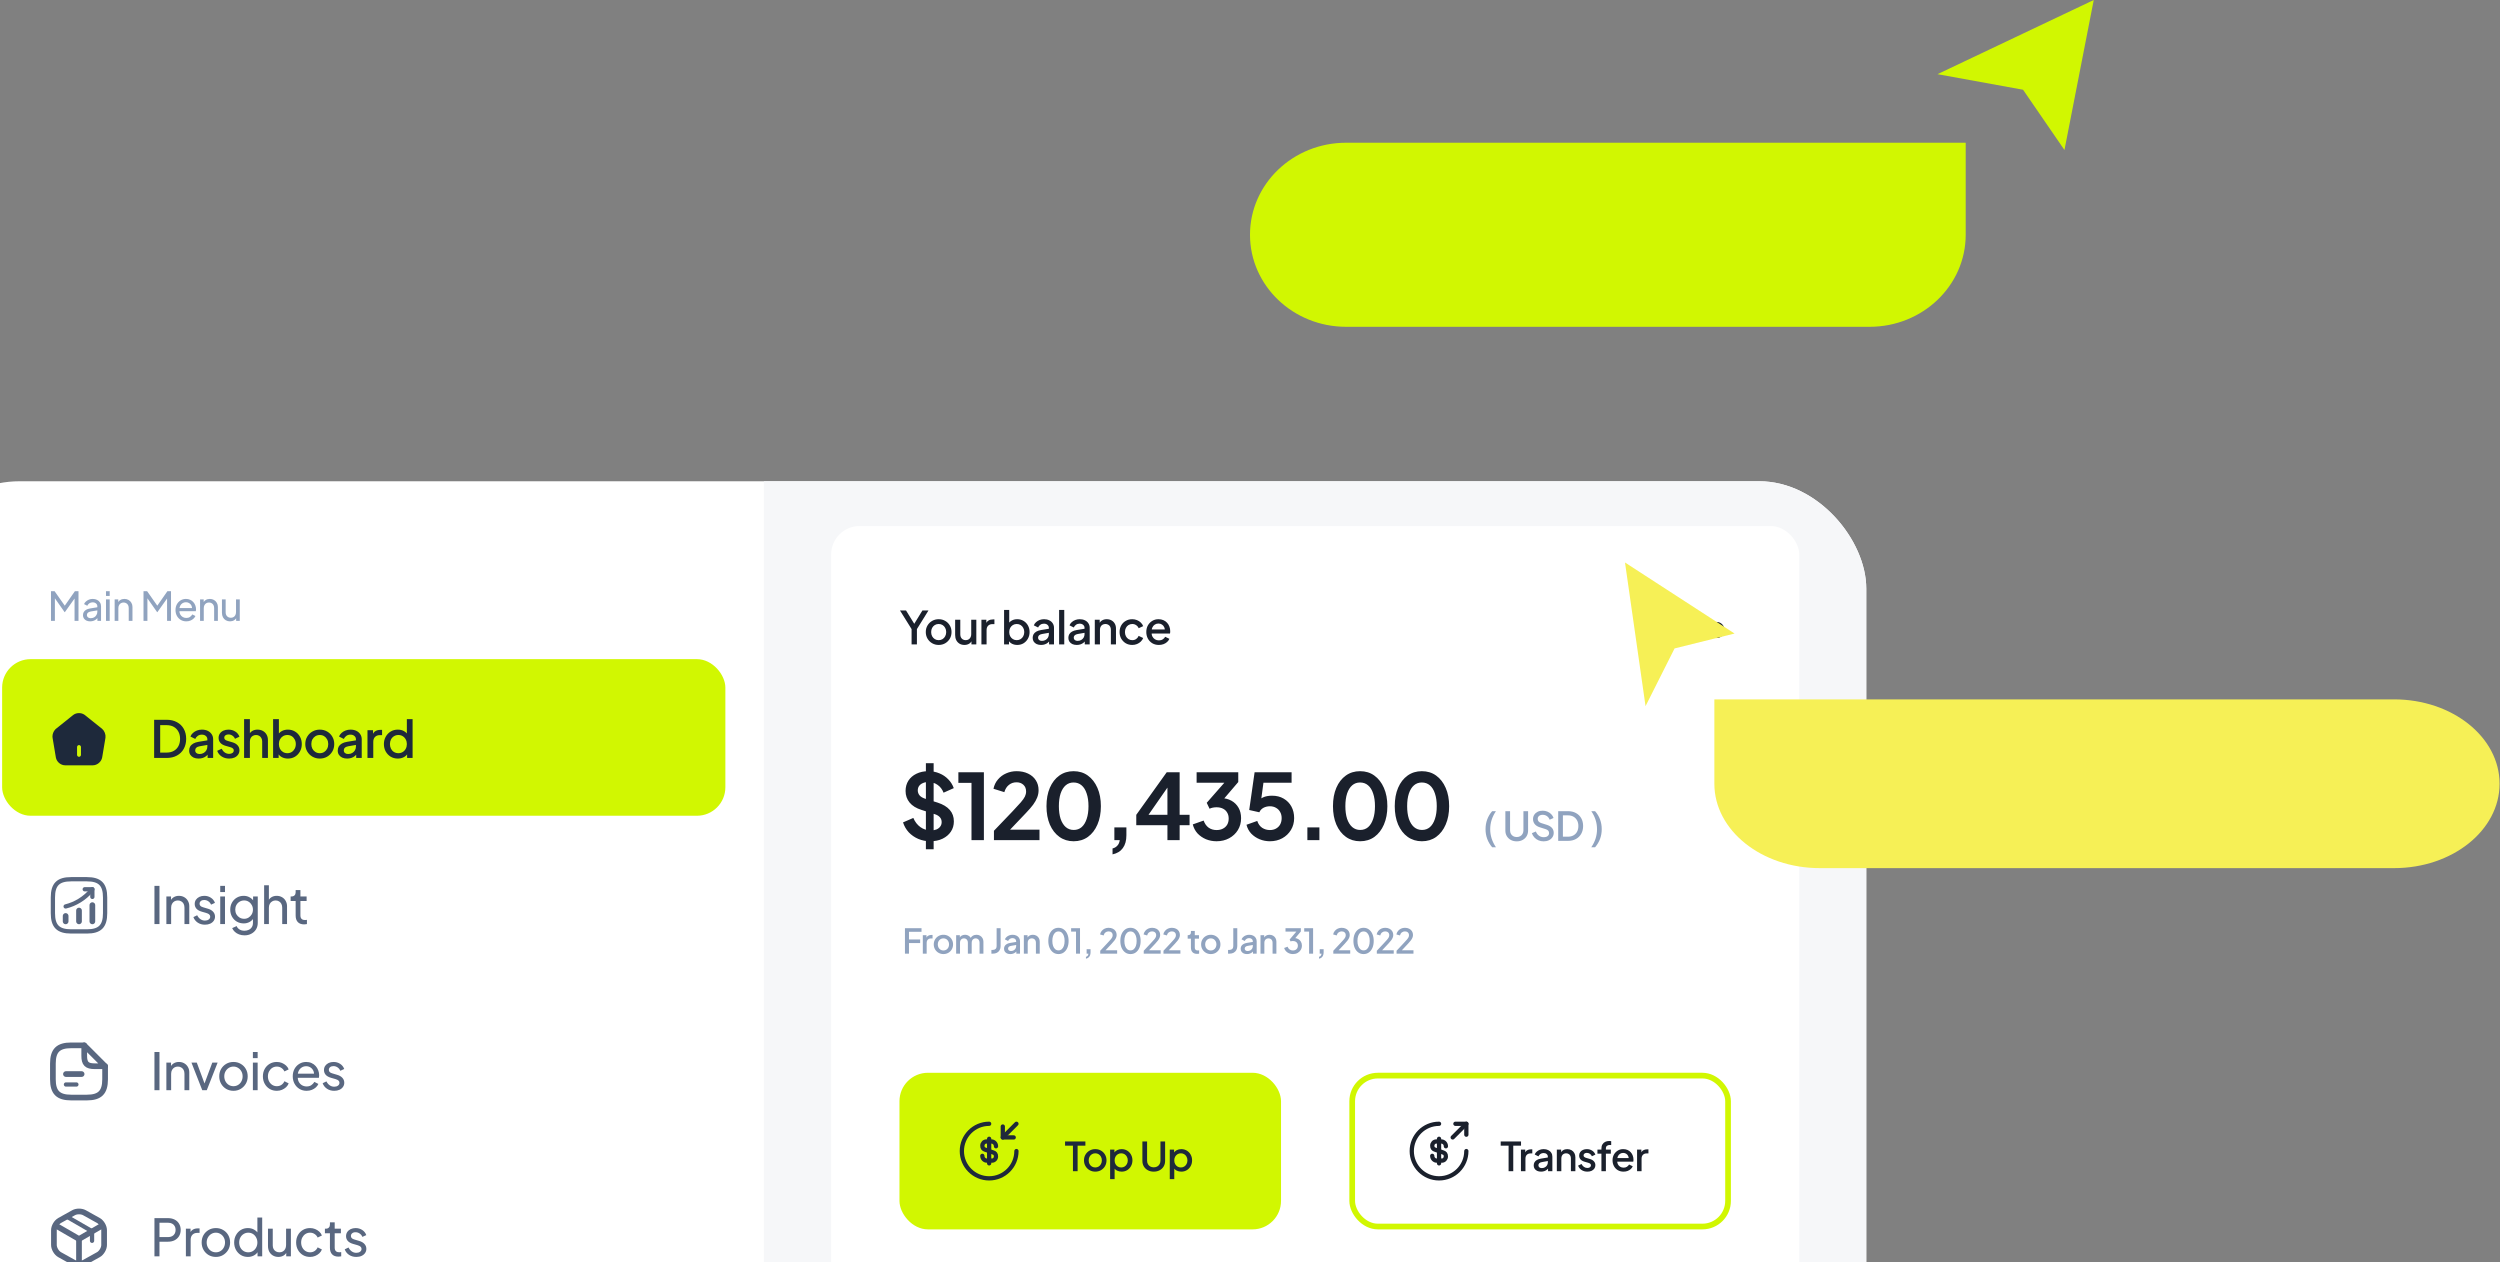 <svg width="400" height="202" viewBox="0 0 400 202" fill="none" xmlns="http://www.w3.org/2000/svg">
<rect x="0" y="0" width="400" height="202" fill="#808080" stroke="none"/>
<g clip-path="url(#clip0_302_3085)">
<rect x="-14" y="77" width="312.604" height="228" rx="17.16" fill="white"/>
<rect x="122.226" y="77" width="176.377" height="233.019" fill="#F6F7F9"/>
<rect x="0.34" y="105.463" width="115.718" height="25.057" rx="4.556" fill="#D1F701"/>
<path d="M8.158 99.34V94.588H8.732L10.512 97.12H10.218L11.985 94.588H12.559V99.34H11.928V95.379L12.151 95.449L10.384 97.937H10.333L8.586 95.449L8.783 95.379V99.34H8.158ZM14.425 99.416C14.199 99.416 13.999 99.376 13.825 99.295C13.655 99.21 13.521 99.095 13.423 98.951C13.325 98.802 13.277 98.632 13.277 98.441C13.277 98.258 13.315 98.094 13.391 97.949C13.472 97.801 13.595 97.675 13.761 97.573C13.931 97.471 14.144 97.399 14.399 97.356L15.675 97.146V97.643L14.533 97.835C14.312 97.873 14.15 97.943 14.048 98.045C13.95 98.147 13.902 98.273 13.902 98.421C13.902 98.562 13.957 98.679 14.067 98.772C14.182 98.866 14.325 98.912 14.495 98.912C14.712 98.912 14.899 98.868 15.056 98.779C15.218 98.685 15.343 98.56 15.432 98.402C15.526 98.245 15.573 98.071 15.573 97.879V97.005C15.573 96.818 15.502 96.667 15.362 96.553C15.226 96.433 15.045 96.374 14.82 96.374C14.624 96.374 14.45 96.425 14.297 96.527C14.148 96.625 14.038 96.757 13.965 96.922L13.449 96.655C13.512 96.497 13.615 96.357 13.755 96.234C13.895 96.106 14.059 96.006 14.246 95.934C14.433 95.862 14.629 95.826 14.833 95.826C15.097 95.826 15.328 95.876 15.528 95.979C15.728 96.076 15.883 96.215 15.994 96.393C16.108 96.567 16.166 96.772 16.166 97.005V99.34H15.585V98.689L15.694 98.728C15.622 98.864 15.524 98.983 15.4 99.085C15.277 99.187 15.133 99.268 14.967 99.327C14.801 99.387 14.62 99.416 14.425 99.416ZM16.958 99.34V95.902H17.551V99.34H16.958ZM16.958 95.353V94.588H17.551V95.353H16.958ZM18.344 99.34V95.902H18.924V96.572L18.829 96.514C18.914 96.297 19.05 96.129 19.237 96.01C19.428 95.887 19.651 95.826 19.907 95.826C20.153 95.826 20.372 95.881 20.564 95.991C20.759 96.102 20.912 96.255 21.023 96.451C21.138 96.646 21.195 96.867 21.195 97.114V99.34H20.596V97.305C20.596 97.114 20.561 96.952 20.493 96.82C20.425 96.689 20.328 96.587 20.2 96.514C20.077 96.438 19.934 96.4 19.773 96.4C19.611 96.4 19.466 96.438 19.339 96.514C19.216 96.587 19.118 96.691 19.046 96.827C18.973 96.959 18.937 97.118 18.937 97.305V99.34H18.344ZM22.961 99.34V94.588H23.535L25.315 97.12H25.021L26.788 94.588H27.362V99.34H26.731V95.379L26.954 95.449L25.187 97.937H25.136L23.389 95.449L23.586 95.379V99.34H22.961ZM29.802 99.416C29.47 99.416 29.174 99.338 28.915 99.18C28.656 99.023 28.452 98.808 28.303 98.536C28.154 98.26 28.08 97.951 28.08 97.611C28.08 97.267 28.152 96.961 28.296 96.693C28.445 96.425 28.645 96.215 28.896 96.061C29.151 95.904 29.436 95.826 29.751 95.826C30.006 95.826 30.231 95.872 30.427 95.966C30.627 96.055 30.794 96.178 30.931 96.336C31.071 96.489 31.177 96.665 31.25 96.865C31.326 97.061 31.364 97.265 31.364 97.477C31.364 97.524 31.36 97.577 31.352 97.637C31.347 97.692 31.341 97.745 31.332 97.796H28.513V97.286H30.988L30.707 97.516C30.746 97.295 30.724 97.097 30.644 96.922C30.563 96.748 30.444 96.61 30.286 96.508C30.129 96.406 29.951 96.355 29.751 96.355C29.551 96.355 29.368 96.406 29.202 96.508C29.036 96.61 28.907 96.757 28.813 96.948C28.724 97.135 28.688 97.358 28.705 97.618C28.688 97.869 28.726 98.09 28.819 98.281C28.917 98.468 29.053 98.615 29.228 98.721C29.406 98.823 29.6 98.874 29.808 98.874C30.038 98.874 30.231 98.821 30.389 98.715C30.546 98.609 30.673 98.472 30.771 98.307L31.269 98.562C31.201 98.719 31.094 98.864 30.95 98.995C30.809 99.123 30.642 99.225 30.446 99.302C30.255 99.378 30.04 99.416 29.802 99.416ZM32.01 99.34V95.902H32.591V96.572L32.495 96.514C32.58 96.297 32.716 96.129 32.903 96.01C33.094 95.887 33.318 95.826 33.573 95.826C33.819 95.826 34.038 95.881 34.23 95.991C34.425 96.102 34.578 96.255 34.689 96.451C34.804 96.646 34.861 96.867 34.861 97.114V99.34H34.262V97.305C34.262 97.114 34.228 96.952 34.16 96.82C34.092 96.689 33.994 96.587 33.866 96.514C33.743 96.438 33.6 96.4 33.439 96.4C33.277 96.4 33.133 96.438 33.005 96.514C32.882 96.587 32.784 96.691 32.712 96.827C32.639 96.959 32.603 97.118 32.603 97.305V99.34H32.01ZM36.801 99.416C36.554 99.416 36.331 99.359 36.131 99.244C35.935 99.129 35.782 98.97 35.672 98.766C35.565 98.558 35.512 98.319 35.512 98.052V95.902H36.105V97.988C36.105 98.158 36.139 98.307 36.208 98.434C36.28 98.562 36.378 98.662 36.501 98.734C36.628 98.806 36.773 98.842 36.935 98.842C37.096 98.842 37.239 98.806 37.362 98.734C37.489 98.662 37.587 98.558 37.655 98.421C37.728 98.285 37.764 98.124 37.764 97.937V95.902H38.363V99.34H37.783V98.67L37.879 98.728C37.798 98.944 37.66 99.115 37.464 99.238C37.273 99.357 37.051 99.416 36.801 99.416Z" fill="#90A3BF"/>
<path d="M11.835 114.591C12.253 114.255 12.91 114.236 13.363 114.532L13.451 114.596L16.186 116.783C16.34 116.909 16.474 117.107 16.561 117.335C16.648 117.562 16.68 117.799 16.65 117.996L16.124 121.146C16.021 121.734 15.447 122.22 14.854 122.221H10.428C9.863 122.221 9.334 121.803 9.186 121.259L9.161 121.148L8.635 118L8.621 117.845C8.619 117.683 8.653 117.507 8.718 117.336C8.783 117.165 8.876 117.011 8.985 116.892L9.1 116.783L11.835 114.591ZM12.641 118.983C12.344 118.983 12.1 119.228 12.1 119.524V120.777C12.1 121.074 12.344 121.318 12.641 121.318C12.938 121.318 13.182 121.074 13.182 120.777V119.524C13.181 119.228 12.938 118.983 12.641 118.983Z" fill="#1E293B" stroke="#1E293B" stroke-width="0.456"/>
<path d="M24.662 121.273V115.164H26.663C27.297 115.164 27.846 115.293 28.311 115.55C28.781 115.801 29.145 116.156 29.402 116.616C29.659 117.075 29.787 117.608 29.787 118.215C29.787 118.816 29.659 119.349 29.402 119.814C29.145 120.273 28.781 120.631 28.311 120.888C27.846 121.145 27.297 121.273 26.663 121.273H24.662ZM25.629 120.412H26.679C27.111 120.412 27.485 120.322 27.802 120.142C28.125 119.961 28.374 119.707 28.549 119.379C28.724 119.051 28.811 118.663 28.811 118.215C28.811 117.766 28.721 117.381 28.541 117.058C28.366 116.73 28.12 116.476 27.802 116.296C27.485 116.115 27.111 116.025 26.679 116.025H25.629V120.412ZM31.774 121.372C31.474 121.372 31.208 121.32 30.979 121.216C30.755 121.107 30.58 120.959 30.454 120.773C30.328 120.582 30.265 120.358 30.265 120.101C30.265 119.86 30.317 119.644 30.421 119.453C30.53 119.262 30.697 119.1 30.921 118.969C31.145 118.838 31.427 118.745 31.766 118.69L33.308 118.436V119.166L31.946 119.404C31.7 119.447 31.52 119.527 31.405 119.642C31.29 119.751 31.233 119.893 31.233 120.068C31.233 120.237 31.296 120.377 31.422 120.486C31.553 120.59 31.72 120.642 31.922 120.642C32.173 120.642 32.392 120.587 32.578 120.478C32.769 120.369 32.917 120.224 33.021 120.043C33.125 119.857 33.176 119.652 33.176 119.428V118.288C33.176 118.07 33.094 117.892 32.931 117.755C32.772 117.613 32.559 117.542 32.291 117.542C32.045 117.542 31.829 117.608 31.643 117.739C31.463 117.865 31.329 118.029 31.241 118.231L30.47 117.846C30.552 117.627 30.686 117.436 30.872 117.272C31.058 117.102 31.274 116.971 31.52 116.878C31.771 116.785 32.037 116.739 32.315 116.739C32.665 116.739 32.974 116.804 33.242 116.935C33.515 117.067 33.726 117.25 33.873 117.485C34.027 117.714 34.103 117.982 34.103 118.288V121.273H33.218V120.47L33.406 120.494C33.302 120.675 33.168 120.831 33.004 120.962C32.846 121.093 32.663 121.194 32.455 121.265C32.253 121.336 32.026 121.372 31.774 121.372ZM36.663 121.372C36.209 121.372 35.81 121.26 35.465 121.036C35.127 120.811 34.889 120.511 34.752 120.134L35.465 119.797C35.586 120.049 35.75 120.248 35.958 120.396C36.171 120.544 36.406 120.617 36.663 120.617C36.881 120.617 37.059 120.568 37.196 120.47C37.332 120.371 37.401 120.237 37.401 120.068C37.401 119.959 37.371 119.871 37.311 119.806C37.25 119.734 37.174 119.677 37.081 119.633C36.993 119.59 36.903 119.557 36.81 119.535L36.113 119.338C35.731 119.229 35.444 119.065 35.252 118.846C35.066 118.622 34.973 118.362 34.973 118.067C34.973 117.799 35.042 117.567 35.178 117.37C35.315 117.168 35.504 117.012 35.744 116.903C35.985 116.793 36.255 116.739 36.556 116.739C36.961 116.739 37.322 116.84 37.639 117.042C37.956 117.239 38.18 117.515 38.311 117.87L37.598 118.206C37.51 117.993 37.371 117.824 37.179 117.698C36.993 117.572 36.783 117.509 36.548 117.509C36.346 117.509 36.184 117.559 36.064 117.657C35.944 117.75 35.884 117.873 35.884 118.026C35.884 118.13 35.911 118.217 35.966 118.288C36.02 118.354 36.091 118.409 36.179 118.452C36.266 118.491 36.357 118.524 36.45 118.551L37.171 118.764C37.537 118.868 37.819 119.032 38.016 119.256C38.213 119.475 38.311 119.737 38.311 120.043C38.311 120.306 38.24 120.538 38.098 120.74C37.961 120.937 37.77 121.093 37.524 121.208C37.278 121.317 36.991 121.372 36.663 121.372ZM39.055 121.273V115.066H39.982V117.706L39.834 117.591C39.943 117.313 40.118 117.102 40.359 116.96C40.599 116.812 40.878 116.739 41.195 116.739C41.523 116.739 41.813 116.81 42.065 116.952C42.316 117.094 42.513 117.291 42.655 117.542C42.797 117.794 42.868 118.081 42.868 118.403V121.273H41.95V118.657C41.95 118.433 41.906 118.245 41.819 118.092C41.736 117.933 41.622 117.813 41.474 117.731C41.327 117.643 41.157 117.6 40.966 117.6C40.78 117.6 40.61 117.643 40.457 117.731C40.31 117.813 40.192 117.933 40.105 118.092C40.023 118.25 39.982 118.439 39.982 118.657V121.273H39.055ZM46.066 121.372C45.721 121.372 45.407 121.301 45.123 121.159C44.844 121.016 44.628 120.811 44.475 120.544L44.582 120.371V121.273H43.696V115.066H44.623V117.755L44.475 117.542C44.639 117.291 44.858 117.094 45.131 116.952C45.404 116.81 45.716 116.739 46.066 116.739C46.487 116.739 46.864 116.84 47.197 117.042C47.536 117.244 47.802 117.52 47.993 117.87C48.19 118.22 48.288 118.614 48.288 119.051C48.288 119.488 48.19 119.882 47.993 120.232C47.802 120.582 47.539 120.861 47.206 121.068C46.872 121.271 46.492 121.372 46.066 121.372ZM45.976 120.511C46.238 120.511 46.47 120.448 46.673 120.322C46.875 120.196 47.033 120.024 47.148 119.806C47.269 119.581 47.329 119.33 47.329 119.051C47.329 118.772 47.269 118.524 47.148 118.305C47.033 118.086 46.875 117.914 46.673 117.788C46.47 117.662 46.238 117.6 45.976 117.6C45.719 117.6 45.486 117.662 45.279 117.788C45.076 117.914 44.915 118.086 44.795 118.305C44.68 118.524 44.623 118.772 44.623 119.051C44.623 119.33 44.68 119.581 44.795 119.806C44.915 120.024 45.076 120.196 45.279 120.322C45.486 120.448 45.719 120.511 45.976 120.511ZM51.166 121.372C50.739 121.372 50.349 121.271 49.993 121.068C49.643 120.866 49.364 120.59 49.157 120.24C48.949 119.89 48.845 119.494 48.845 119.051C48.845 118.603 48.949 118.206 49.157 117.862C49.364 117.512 49.643 117.239 49.993 117.042C50.343 116.84 50.734 116.739 51.166 116.739C51.603 116.739 51.994 116.84 52.339 117.042C52.688 117.239 52.965 117.512 53.167 117.862C53.375 118.206 53.478 118.603 53.478 119.051C53.478 119.499 53.375 119.898 53.167 120.248C52.959 120.598 52.68 120.874 52.33 121.077C51.98 121.273 51.592 121.372 51.166 121.372ZM51.166 120.511C51.428 120.511 51.661 120.448 51.863 120.322C52.065 120.196 52.224 120.024 52.339 119.806C52.459 119.581 52.519 119.33 52.519 119.051C52.519 118.772 52.459 118.524 52.339 118.305C52.224 118.086 52.065 117.914 51.863 117.788C51.661 117.662 51.428 117.6 51.166 117.6C50.909 117.6 50.677 117.662 50.469 117.788C50.267 117.914 50.105 118.086 49.985 118.305C49.87 118.524 49.813 118.772 49.813 119.051C49.813 119.33 49.87 119.581 49.985 119.806C50.105 120.024 50.267 120.196 50.469 120.322C50.677 120.448 50.909 120.511 51.166 120.511ZM55.548 121.372C55.247 121.372 54.982 121.32 54.752 121.216C54.528 121.107 54.353 120.959 54.227 120.773C54.102 120.582 54.039 120.358 54.039 120.101C54.039 119.86 54.091 119.644 54.194 119.453C54.304 119.262 54.471 119.1 54.695 118.969C54.919 118.838 55.2 118.745 55.539 118.69L57.081 118.436V119.166L55.72 119.404C55.474 119.447 55.293 119.527 55.178 119.642C55.064 119.751 55.006 119.893 55.006 120.068C55.006 120.237 55.069 120.377 55.195 120.486C55.326 120.59 55.493 120.642 55.695 120.642C55.947 120.642 56.165 120.587 56.351 120.478C56.543 120.369 56.69 120.224 56.794 120.043C56.898 119.857 56.95 119.652 56.95 119.428V118.288C56.95 118.07 56.868 117.892 56.704 117.755C56.545 117.613 56.332 117.542 56.064 117.542C55.818 117.542 55.602 117.608 55.416 117.739C55.236 117.865 55.102 118.029 55.014 118.231L54.244 117.846C54.326 117.627 54.46 117.436 54.645 117.272C54.831 117.102 55.047 116.971 55.293 116.878C55.545 116.785 55.81 116.739 56.089 116.739C56.439 116.739 56.748 116.804 57.016 116.935C57.289 117.067 57.499 117.25 57.647 117.485C57.8 117.714 57.877 117.982 57.877 118.288V121.273H56.991V120.47L57.179 120.494C57.076 120.675 56.942 120.831 56.778 120.962C56.619 121.093 56.436 121.194 56.228 121.265C56.026 121.336 55.799 121.372 55.548 121.372ZM58.796 121.273V116.837H59.682V117.731L59.6 117.6C59.698 117.31 59.857 117.102 60.075 116.976C60.294 116.845 60.556 116.78 60.862 116.78H61.133V117.624H60.748C60.441 117.624 60.193 117.72 60.001 117.911C59.816 118.097 59.723 118.365 59.723 118.715V121.273H58.796ZM63.653 121.372C63.227 121.372 62.844 121.271 62.505 121.068C62.172 120.861 61.907 120.582 61.71 120.232C61.518 119.882 61.423 119.488 61.423 119.051C61.423 118.614 61.521 118.22 61.718 117.87C61.915 117.52 62.18 117.244 62.513 117.042C62.847 116.84 63.224 116.739 63.645 116.739C64 116.739 64.315 116.81 64.588 116.952C64.861 117.094 65.077 117.291 65.236 117.542L65.096 117.755V115.066H66.015V121.273H65.137V120.371L65.244 120.544C65.091 120.811 64.872 121.016 64.588 121.159C64.304 121.301 63.992 121.372 63.653 121.372ZM63.743 120.511C64 120.511 64.23 120.448 64.432 120.322C64.64 120.196 64.801 120.024 64.916 119.806C65.036 119.581 65.096 119.33 65.096 119.051C65.096 118.772 65.036 118.524 64.916 118.305C64.801 118.086 64.64 117.914 64.432 117.788C64.23 117.662 64 117.6 63.743 117.6C63.486 117.6 63.254 117.662 63.046 117.788C62.839 117.914 62.677 118.086 62.562 118.305C62.448 118.524 62.39 118.772 62.39 119.051C62.39 119.33 62.448 119.581 62.562 119.806C62.677 120.024 62.836 120.196 63.038 120.322C63.246 120.448 63.481 120.511 63.743 120.511Z" fill="#1E293B"/>
<path d="M10.502 147.419V146.555" stroke="#596780" stroke-width="0.911" stroke-linecap="round"/>
<path d="M12.641 147.418V145.689" stroke="#596780" stroke-width="0.911" stroke-linecap="round"/>
<path d="M14.778 147.42V144.822" stroke="#596780" stroke-width="0.911" stroke-linecap="round"/>
<path d="M14.778 142.283L14.586 142.509C13.521 143.753 12.093 144.634 10.502 145.031" stroke="#596780" stroke-width="0.683" stroke-linecap="round"/>
<path d="M13.555 142.283H14.778V143.503" stroke="#596780" stroke-width="0.683" stroke-linecap="round" stroke-linejoin="round"/>
<path d="M11.387 149.028H13.893C15.981 149.028 16.816 148.193 16.816 146.105V143.599C16.816 141.511 15.981 140.676 13.893 140.676H11.387C9.299 140.676 8.464 141.511 8.464 143.599V146.105C8.464 148.193 9.299 149.028 11.387 149.028Z" stroke="#596780" stroke-width="0.683" stroke-linecap="round" stroke-linejoin="round"/>
<path d="M24.711 147.852V141.742H25.515V147.852H24.711ZM26.619 147.852V143.432H27.365V144.293L27.242 144.219C27.352 143.94 27.526 143.724 27.767 143.571C28.013 143.412 28.3 143.333 28.628 143.333C28.945 143.333 29.227 143.404 29.473 143.546C29.724 143.688 29.921 143.885 30.063 144.137C30.211 144.388 30.285 144.673 30.285 144.99V147.852H29.514V145.236C29.514 144.99 29.47 144.782 29.383 144.612C29.295 144.443 29.169 144.312 29.005 144.219C28.847 144.12 28.664 144.071 28.456 144.071C28.248 144.071 28.062 144.12 27.898 144.219C27.74 144.312 27.614 144.446 27.521 144.621C27.428 144.79 27.382 144.995 27.382 145.236V147.852H26.619ZM32.794 147.95C32.352 147.95 31.966 147.841 31.638 147.622C31.31 147.403 31.078 147.108 30.941 146.736L31.548 146.441C31.674 146.703 31.846 146.911 32.065 147.064C32.283 147.217 32.527 147.294 32.794 147.294C33.035 147.294 33.235 147.237 33.393 147.122C33.552 147.007 33.631 146.857 33.631 146.671C33.631 146.539 33.593 146.436 33.516 146.359C33.445 146.277 33.358 146.214 33.254 146.17C33.15 146.121 33.054 146.086 32.967 146.064L32.303 145.875C31.903 145.76 31.611 145.596 31.425 145.383C31.245 145.17 31.154 144.921 31.154 144.637C31.154 144.375 31.22 144.148 31.351 143.956C31.488 143.76 31.671 143.606 31.901 143.497C32.136 143.388 32.398 143.333 32.688 143.333C33.076 143.333 33.423 143.432 33.729 143.628C34.041 143.825 34.262 144.101 34.394 144.457L33.77 144.744C33.672 144.514 33.524 144.334 33.328 144.202C33.131 144.066 32.909 143.997 32.663 143.997C32.439 143.997 32.261 144.055 32.13 144.17C31.999 144.279 31.933 144.418 31.933 144.588C31.933 144.714 31.966 144.817 32.032 144.899C32.097 144.976 32.177 145.036 32.27 145.08C32.363 145.118 32.453 145.151 32.54 145.178L33.262 145.391C33.623 145.495 33.902 145.657 34.098 145.875C34.301 146.094 34.402 146.356 34.402 146.662C34.402 146.909 34.334 147.13 34.197 147.327C34.06 147.524 33.871 147.677 33.631 147.786C33.39 147.895 33.112 147.95 32.794 147.95ZM35.236 147.852V143.432H35.999V147.852H35.236ZM35.236 142.726V141.742H35.999V142.726H35.236ZM39.126 149.656C38.814 149.656 38.524 149.606 38.256 149.508C37.994 149.41 37.767 149.273 37.576 149.098C37.39 148.929 37.248 148.729 37.149 148.499L37.863 148.171C37.939 148.379 38.084 148.554 38.297 148.696C38.516 148.844 38.789 148.918 39.117 148.918C39.369 148.918 39.596 148.868 39.798 148.77C40.006 148.677 40.17 148.535 40.29 148.344C40.41 148.158 40.471 147.931 40.471 147.663V146.671L40.61 146.818C40.457 147.119 40.236 147.349 39.946 147.507C39.661 147.666 39.347 147.745 39.003 147.745C38.587 147.745 38.215 147.649 37.887 147.458C37.559 147.261 37.302 146.996 37.117 146.662C36.931 146.324 36.838 145.949 36.838 145.539C36.838 145.124 36.931 144.749 37.117 144.416C37.302 144.082 37.557 143.82 37.879 143.628C38.207 143.432 38.579 143.333 38.995 143.333C39.339 143.333 39.651 143.412 39.929 143.571C40.214 143.724 40.441 143.937 40.61 144.211L40.495 144.416V143.432H41.241V147.663C41.241 148.046 41.151 148.387 40.971 148.688C40.79 148.989 40.539 149.224 40.216 149.393C39.899 149.568 39.536 149.656 39.126 149.656ZM39.068 147.007C39.331 147.007 39.566 146.941 39.773 146.81C39.987 146.679 40.156 146.504 40.282 146.285C40.408 146.061 40.471 145.812 40.471 145.539C40.471 145.271 40.408 145.025 40.282 144.801C40.156 144.577 39.987 144.399 39.773 144.268C39.566 144.137 39.331 144.071 39.068 144.071C38.8 144.071 38.557 144.137 38.338 144.268C38.12 144.399 37.947 144.577 37.822 144.801C37.702 145.02 37.641 145.266 37.641 145.539C37.641 145.812 37.702 146.061 37.822 146.285C37.947 146.504 38.117 146.679 38.33 146.81C38.549 146.941 38.795 147.007 39.068 147.007ZM42.26 147.852V141.644H43.022V144.293L42.883 144.219C42.992 143.94 43.167 143.724 43.408 143.571C43.654 143.412 43.941 143.333 44.269 143.333C44.586 143.333 44.867 143.404 45.114 143.546C45.365 143.688 45.562 143.885 45.704 144.137C45.852 144.388 45.925 144.673 45.925 144.99V147.852H45.154V145.236C45.154 144.99 45.108 144.782 45.015 144.612C44.928 144.443 44.805 144.312 44.646 144.219C44.487 144.12 44.304 144.071 44.097 144.071C43.894 144.071 43.711 144.12 43.547 144.219C43.383 144.312 43.255 144.446 43.162 144.621C43.069 144.79 43.022 144.995 43.022 145.236V147.852H42.26ZM48.648 147.901C48.217 147.901 47.883 147.778 47.648 147.532C47.419 147.286 47.304 146.939 47.304 146.49V144.161H46.5V143.432H46.664C46.861 143.432 47.017 143.371 47.132 143.251C47.246 143.131 47.304 142.972 47.304 142.775V142.415H48.066V143.432H49.059V144.161H48.066V146.466C48.066 146.613 48.088 146.742 48.132 146.851C48.181 146.96 48.26 147.048 48.37 147.114C48.479 147.174 48.624 147.204 48.804 147.204C48.843 147.204 48.889 147.201 48.944 147.196C49.004 147.19 49.059 147.185 49.108 147.179V147.852C49.037 147.868 48.957 147.879 48.87 147.884C48.782 147.895 48.709 147.901 48.648 147.901Z" fill="#596780"/>
<path d="M16.816 170.597V172.685C16.816 174.773 15.981 175.608 13.893 175.608H11.387C9.299 175.608 8.464 174.773 8.464 172.685V170.179C8.464 168.091 9.299 167.256 11.387 167.256H13.475" stroke="#596780" stroke-width="0.911" stroke-linecap="round" stroke-linejoin="round"/>
<path d="M16.817 170.597H15.146C13.893 170.597 13.476 170.179 13.476 168.926V167.256L16.817 170.597Z" stroke="#596780" stroke-width="0.911" stroke-linecap="round" stroke-linejoin="round"/>
<path d="M10.553 171.85H13.058" stroke="#596780" stroke-width="0.911" stroke-linecap="round" stroke-linejoin="round"/>
<path d="M10.553 173.52H12.223" stroke="#596780" stroke-width="0.683" stroke-linecap="round" stroke-linejoin="round"/>
<path d="M24.711 174.432V168.322H25.515V174.432H24.711ZM26.619 174.432V170.012H27.365V170.873L27.242 170.799C27.352 170.52 27.526 170.304 27.767 170.151C28.013 169.992 28.3 169.913 28.628 169.913C28.945 169.913 29.227 169.984 29.473 170.126C29.724 170.269 29.921 170.465 30.063 170.717C30.211 170.968 30.285 171.253 30.285 171.57V174.432H29.514V171.816C29.514 171.57 29.47 171.362 29.383 171.192C29.295 171.023 29.169 170.892 29.005 170.799C28.847 170.7 28.664 170.651 28.456 170.651C28.248 170.651 28.062 170.7 27.898 170.799C27.74 170.892 27.614 171.026 27.521 171.201C27.428 171.37 27.382 171.575 27.382 171.816V174.432H26.619ZM32.362 174.432L30.631 170.012H31.484L32.87 173.751H32.575L33.969 170.012H34.822L33.084 174.432H32.362ZM37.359 174.53C36.933 174.53 36.548 174.432 36.203 174.235C35.859 174.033 35.586 173.756 35.383 173.407C35.181 173.057 35.08 172.66 35.08 172.218C35.08 171.775 35.178 171.381 35.375 171.037C35.577 170.692 35.851 170.419 36.195 170.217C36.539 170.014 36.928 169.913 37.359 169.913C37.786 169.913 38.171 170.014 38.516 170.217C38.86 170.413 39.131 170.684 39.328 171.028C39.53 171.373 39.631 171.769 39.631 172.218C39.631 172.666 39.527 173.065 39.319 173.415C39.112 173.759 38.836 174.033 38.491 174.235C38.152 174.432 37.775 174.53 37.359 174.53ZM37.359 173.792C37.633 173.792 37.879 173.724 38.097 173.587C38.322 173.45 38.497 173.262 38.622 173.021C38.754 172.781 38.819 172.513 38.819 172.218C38.819 171.917 38.754 171.652 38.622 171.422C38.497 171.187 38.322 171.001 38.097 170.864C37.879 170.722 37.633 170.651 37.359 170.651C37.081 170.651 36.829 170.722 36.605 170.864C36.386 171.001 36.211 171.187 36.08 171.422C35.949 171.652 35.883 171.917 35.883 172.218C35.883 172.513 35.949 172.781 36.08 173.021C36.211 173.262 36.386 173.45 36.605 173.587C36.829 173.724 37.081 173.792 37.359 173.792ZM40.462 174.432V170.012H41.224V174.432H40.462ZM40.462 169.306V168.322H41.224V169.306H40.462ZM44.294 174.53C43.862 174.53 43.477 174.429 43.138 174.227C42.804 174.024 42.542 173.748 42.35 173.398C42.159 173.048 42.063 172.655 42.063 172.218C42.063 171.775 42.159 171.381 42.35 171.037C42.542 170.692 42.804 170.419 43.138 170.217C43.477 170.014 43.862 169.913 44.294 169.913C44.584 169.913 44.854 169.965 45.106 170.069C45.357 170.173 45.579 170.312 45.77 170.487C45.961 170.662 46.101 170.867 46.188 171.102L45.508 171.43C45.404 171.201 45.245 171.015 45.032 170.873C44.819 170.725 44.573 170.651 44.294 170.651C44.026 170.651 43.783 170.72 43.564 170.856C43.351 170.993 43.181 171.179 43.056 171.414C42.93 171.649 42.867 171.92 42.867 172.226C42.867 172.521 42.93 172.789 43.056 173.029C43.181 173.264 43.351 173.45 43.564 173.587C43.783 173.724 44.026 173.792 44.294 173.792C44.573 173.792 44.819 173.721 45.032 173.579C45.245 173.431 45.404 173.237 45.508 172.997L46.188 173.341C46.101 173.571 45.961 173.776 45.77 173.956C45.579 174.131 45.357 174.27 45.106 174.374C44.854 174.478 44.584 174.53 44.294 174.53ZM49.054 174.53C48.628 174.53 48.248 174.429 47.915 174.227C47.581 174.024 47.319 173.748 47.127 173.398C46.936 173.043 46.84 172.647 46.84 172.209C46.84 171.766 46.933 171.373 47.119 171.028C47.311 170.684 47.568 170.413 47.89 170.217C48.218 170.014 48.584 169.913 48.989 169.913C49.317 169.913 49.607 169.973 49.858 170.094C50.115 170.208 50.331 170.367 50.506 170.569C50.686 170.766 50.823 170.993 50.916 171.25C51.014 171.501 51.064 171.764 51.064 172.037C51.064 172.097 51.058 172.166 51.047 172.242C51.042 172.313 51.034 172.382 51.023 172.447H47.398V171.791H50.58L50.219 172.086C50.268 171.802 50.241 171.548 50.137 171.324C50.033 171.1 49.88 170.922 49.678 170.791C49.475 170.659 49.246 170.594 48.989 170.594C48.732 170.594 48.497 170.659 48.284 170.791C48.071 170.922 47.904 171.11 47.783 171.356C47.669 171.597 47.622 171.884 47.644 172.218C47.622 172.54 47.671 172.824 47.792 173.07C47.917 173.311 48.092 173.5 48.316 173.636C48.546 173.767 48.795 173.833 49.063 173.833C49.358 173.833 49.607 173.765 49.809 173.628C50.011 173.491 50.175 173.316 50.301 173.103L50.941 173.431C50.853 173.633 50.717 173.819 50.531 173.989C50.35 174.153 50.134 174.284 49.883 174.382C49.637 174.481 49.361 174.53 49.054 174.53ZM53.477 174.53C53.034 174.53 52.648 174.421 52.32 174.202C51.992 173.983 51.76 173.688 51.623 173.316L52.23 173.021C52.356 173.284 52.528 173.491 52.747 173.644C52.965 173.797 53.209 173.874 53.477 173.874C53.717 173.874 53.917 173.817 54.075 173.702C54.234 173.587 54.313 173.437 54.313 173.251C54.313 173.12 54.275 173.016 54.198 172.939C54.127 172.857 54.04 172.794 53.936 172.751C53.832 172.701 53.736 172.666 53.649 172.644L52.985 172.455C52.586 172.341 52.293 172.177 52.107 171.963C51.927 171.75 51.837 171.501 51.837 171.217C51.837 170.955 51.902 170.728 52.033 170.536C52.17 170.34 52.353 170.187 52.583 170.077C52.818 169.968 53.08 169.913 53.37 169.913C53.758 169.913 54.105 170.012 54.411 170.208C54.723 170.405 54.945 170.681 55.076 171.037L54.453 171.324C54.354 171.094 54.206 170.914 54.01 170.782C53.813 170.646 53.592 170.577 53.346 170.577C53.121 170.577 52.944 170.635 52.812 170.75C52.681 170.859 52.616 170.998 52.616 171.168C52.616 171.294 52.648 171.397 52.714 171.479C52.78 171.556 52.859 171.616 52.952 171.66C53.045 171.698 53.135 171.731 53.222 171.758L53.944 171.971C54.305 172.075 54.584 172.237 54.781 172.455C54.983 172.674 55.084 172.936 55.084 173.243C55.084 173.489 55.016 173.71 54.879 173.907C54.742 174.104 54.554 174.257 54.313 174.366C54.073 174.475 53.794 174.53 53.477 174.53Z" fill="#596780"/>
<path d="M8.952 196.105L12.64 198.239L16.302 196.118" stroke="#596780" stroke-width="0.911" stroke-linecap="round" stroke-linejoin="round"/>
<path d="M12.64 202.024V198.236" stroke="#596780" stroke-width="0.911" stroke-linecap="round" stroke-linejoin="round"/>
<path d="M11.776 194.034L9.546 195.275C9.04 195.555 8.627 196.256 8.627 196.832V199.192C8.627 199.768 9.04 200.47 9.546 200.75L11.776 201.99C12.252 202.253 13.033 202.253 13.509 201.99L15.739 200.75C16.244 200.47 16.658 199.768 16.658 199.192V196.832C16.658 196.256 16.244 195.555 15.739 195.275L13.509 194.034C13.029 193.767 12.252 193.767 11.776 194.034Z" stroke="#596780" stroke-width="0.911" stroke-linecap="round" stroke-linejoin="round"/>
<path d="M14.728 198.528V196.999L10.765 194.711" stroke="#596780" stroke-width="0.683" stroke-linecap="round" stroke-linejoin="round"/>
<path d="M24.711 201.01V194.9H26.868C27.272 194.9 27.628 194.977 27.934 195.13C28.24 195.283 28.478 195.502 28.647 195.786C28.822 196.07 28.91 196.404 28.91 196.787C28.91 197.169 28.822 197.503 28.647 197.787C28.478 198.066 28.24 198.284 27.934 198.443C27.633 198.596 27.278 198.673 26.868 198.673H25.515V201.01H24.711ZM25.515 197.935H26.892C27.138 197.935 27.352 197.888 27.532 197.795C27.712 197.702 27.852 197.568 27.95 197.393C28.049 197.218 28.098 197.016 28.098 196.787C28.098 196.551 28.049 196.349 27.95 196.18C27.852 196.005 27.712 195.871 27.532 195.778C27.352 195.685 27.138 195.638 26.892 195.638H25.515V197.935ZM29.742 201.01V196.59H30.488V197.402L30.406 197.287C30.51 197.035 30.669 196.849 30.882 196.729C31.095 196.603 31.355 196.541 31.661 196.541H31.932V197.262H31.546C31.235 197.262 30.983 197.361 30.792 197.557C30.601 197.749 30.505 198.022 30.505 198.377V201.01H29.742ZM34.544 201.108C34.118 201.108 33.733 201.01 33.388 200.813C33.044 200.611 32.77 200.335 32.568 199.985C32.366 199.635 32.265 199.238 32.265 198.796C32.265 198.353 32.363 197.959 32.56 197.615C32.762 197.27 33.035 196.997 33.38 196.795C33.724 196.592 34.112 196.491 34.544 196.491C34.971 196.491 35.356 196.592 35.701 196.795C36.045 196.992 36.316 197.262 36.513 197.607C36.715 197.951 36.816 198.347 36.816 198.796C36.816 199.244 36.712 199.643 36.504 199.993C36.297 200.337 36.02 200.611 35.676 200.813C35.337 201.01 34.96 201.108 34.544 201.108ZM34.544 200.37C34.818 200.37 35.064 200.302 35.282 200.165C35.507 200.028 35.682 199.84 35.807 199.599C35.938 199.359 36.004 199.091 36.004 198.796C36.004 198.495 35.938 198.23 35.807 198C35.682 197.765 35.507 197.579 35.282 197.443C35.064 197.3 34.818 197.229 34.544 197.229C34.266 197.229 34.014 197.3 33.79 197.443C33.571 197.579 33.396 197.765 33.265 198C33.134 198.23 33.068 198.495 33.068 198.796C33.068 199.091 33.134 199.359 33.265 199.599C33.396 199.84 33.571 200.028 33.79 200.165C34.014 200.302 34.266 200.37 34.544 200.37ZM39.656 201.108C39.24 201.108 38.866 201.007 38.532 200.805C38.204 200.602 37.945 200.326 37.753 199.977C37.562 199.627 37.466 199.236 37.466 198.804C37.466 198.361 37.562 197.967 37.753 197.623C37.945 197.273 38.204 196.997 38.532 196.795C38.866 196.592 39.24 196.491 39.656 196.491C40.022 196.491 40.347 196.571 40.632 196.729C40.916 196.882 41.14 197.09 41.304 197.352L41.181 197.541V194.802H41.952V201.01H41.206V200.067L41.304 200.198C41.151 200.488 40.927 200.712 40.632 200.87C40.342 201.029 40.017 201.108 39.656 201.108ZM39.721 200.37C40 200.37 40.249 200.302 40.468 200.165C40.686 200.028 40.858 199.843 40.984 199.607C41.115 199.367 41.181 199.099 41.181 198.804C41.181 198.503 41.115 198.235 40.984 198C40.858 197.76 40.686 197.571 40.468 197.434C40.249 197.298 40 197.229 39.721 197.229C39.448 197.229 39.199 197.3 38.975 197.443C38.756 197.579 38.584 197.765 38.459 198C38.333 198.23 38.27 198.498 38.27 198.804C38.27 199.099 38.333 199.367 38.459 199.607C38.584 199.843 38.756 200.028 38.975 200.165C39.194 200.302 39.443 200.37 39.721 200.37ZM44.535 201.108C44.218 201.108 43.931 201.034 43.673 200.887C43.422 200.739 43.225 200.534 43.083 200.272C42.946 200.004 42.878 199.698 42.878 199.353V196.59H43.641V199.271C43.641 199.49 43.684 199.681 43.772 199.845C43.865 200.009 43.991 200.138 44.149 200.231C44.313 200.324 44.499 200.37 44.707 200.37C44.914 200.37 45.098 200.324 45.256 200.231C45.42 200.138 45.546 200.004 45.633 199.829C45.726 199.654 45.773 199.446 45.773 199.206V196.59H46.544V201.01H45.797V200.149L45.92 200.223C45.817 200.501 45.639 200.72 45.387 200.879C45.141 201.032 44.857 201.108 44.535 201.108ZM49.611 201.108C49.179 201.108 48.794 201.007 48.455 200.805C48.122 200.602 47.859 200.326 47.668 199.977C47.477 199.627 47.381 199.233 47.381 198.796C47.381 198.353 47.477 197.959 47.668 197.615C47.859 197.27 48.122 196.997 48.455 196.795C48.794 196.592 49.179 196.491 49.611 196.491C49.901 196.491 50.172 196.543 50.423 196.647C50.675 196.751 50.896 196.89 51.087 197.065C51.279 197.24 51.418 197.445 51.506 197.68L50.825 198.008C50.721 197.779 50.563 197.593 50.349 197.451C50.136 197.303 49.89 197.229 49.611 197.229C49.343 197.229 49.1 197.298 48.882 197.434C48.668 197.571 48.499 197.757 48.373 197.992C48.247 198.227 48.184 198.498 48.184 198.804C48.184 199.099 48.247 199.367 48.373 199.607C48.499 199.843 48.668 200.028 48.882 200.165C49.1 200.302 49.343 200.37 49.611 200.37C49.89 200.37 50.136 200.299 50.349 200.157C50.563 200.009 50.721 199.815 50.825 199.575L51.506 199.919C51.418 200.149 51.279 200.354 51.087 200.534C50.896 200.709 50.675 200.848 50.423 200.952C50.172 201.056 49.901 201.108 49.611 201.108ZM54.134 201.059C53.702 201.059 53.369 200.936 53.134 200.69C52.904 200.444 52.789 200.097 52.789 199.648V197.32H51.986V196.59H52.15C52.346 196.59 52.502 196.53 52.617 196.409C52.732 196.289 52.789 196.13 52.789 195.934V195.573H53.552V196.59H54.544V197.32H53.552V199.624C53.552 199.771 53.574 199.9 53.618 200.009C53.667 200.119 53.746 200.206 53.855 200.272C53.965 200.332 54.11 200.362 54.29 200.362C54.328 200.362 54.375 200.359 54.429 200.354C54.49 200.348 54.544 200.343 54.593 200.337V201.01C54.522 201.026 54.443 201.037 54.356 201.043C54.268 201.054 54.194 201.059 54.134 201.059ZM57.008 201.108C56.566 201.108 56.18 200.999 55.852 200.78C55.524 200.561 55.292 200.266 55.155 199.895L55.762 199.599C55.888 199.862 56.06 200.069 56.279 200.223C56.497 200.376 56.74 200.452 57.008 200.452C57.249 200.452 57.448 200.395 57.607 200.28C57.766 200.165 57.845 200.015 57.845 199.829C57.845 199.698 57.806 199.594 57.73 199.517C57.659 199.435 57.571 199.372 57.468 199.329C57.364 199.279 57.268 199.244 57.181 199.222L56.516 199.033C56.117 198.919 55.825 198.755 55.639 198.541C55.459 198.328 55.368 198.079 55.368 197.795C55.368 197.533 55.434 197.306 55.565 197.115C55.702 196.918 55.885 196.765 56.114 196.655C56.35 196.546 56.612 196.491 56.902 196.491C57.29 196.491 57.637 196.59 57.943 196.787C58.255 196.983 58.476 197.259 58.607 197.615L57.984 197.902C57.886 197.672 57.738 197.492 57.541 197.361C57.345 197.224 57.123 197.156 56.877 197.156C56.653 197.156 56.475 197.213 56.344 197.328C56.213 197.437 56.147 197.577 56.147 197.746C56.147 197.872 56.18 197.976 56.246 198.058C56.311 198.134 56.391 198.194 56.483 198.238C56.577 198.276 56.667 198.309 56.754 198.336L57.476 198.55C57.837 198.653 58.115 198.815 58.312 199.033C58.514 199.252 58.616 199.515 58.616 199.821C58.616 200.067 58.547 200.288 58.411 200.485C58.274 200.682 58.085 200.835 57.845 200.944C57.604 201.054 57.325 201.108 57.008 201.108Z" fill="#596780"/>
<rect x="132.982" y="84.168" width="154.898" height="123.463" rx="4.556" fill="white"/>
<path d="M268.289 99.85C267.788 99.85 267.378 100.277 267.378 100.799C267.378 101.321 267.788 101.748 268.289 101.748C268.79 101.748 269.2 101.321 269.2 100.799C269.2 100.277 268.79 99.85 268.289 99.85Z" stroke="#1A202C" stroke-width="0.683"/>
<path d="M274.667 99.85C274.166 99.85 273.756 100.277 273.756 100.799C273.756 101.321 274.166 101.748 274.667 101.748C275.168 101.748 275.578 101.321 275.578 100.799C275.578 100.277 275.168 99.85 274.667 99.85Z" stroke="#1A202C" stroke-width="0.683"/>
<path d="M271.478 99.85C270.976 99.85 270.566 100.277 270.566 100.799C270.566 101.321 270.976 101.748 271.478 101.748C271.979 101.748 272.389 101.321 272.389 100.799C272.389 100.277 271.979 99.85 271.478 99.85Z" stroke="#1A202C" stroke-width="0.683"/>
<path d="M145.854 103.104V100.654L143.995 97.673H144.965L146.452 100.086H146.109L147.589 97.673H148.558L146.707 100.654V103.104H145.854ZM150.189 103.191C149.81 103.191 149.463 103.101 149.147 102.921C148.836 102.741 148.588 102.496 148.403 102.185C148.218 101.874 148.126 101.522 148.126 101.128C148.126 100.73 148.218 100.377 148.403 100.071C148.588 99.76 148.836 99.517 149.147 99.342C149.458 99.162 149.805 99.073 150.189 99.073C150.578 99.073 150.925 99.162 151.231 99.342C151.542 99.517 151.788 99.76 151.968 100.071C152.152 100.377 152.245 100.73 152.245 101.128C152.245 101.527 152.152 101.881 151.968 102.192C151.783 102.503 151.535 102.749 151.224 102.929C150.913 103.104 150.568 103.191 150.189 103.191ZM150.189 102.426C150.422 102.426 150.629 102.37 150.809 102.258C150.988 102.146 151.129 101.993 151.231 101.799C151.338 101.599 151.392 101.376 151.392 101.128C151.392 100.88 151.338 100.659 151.231 100.465C151.129 100.27 150.988 100.117 150.809 100.006C150.629 99.894 150.422 99.838 150.189 99.838C149.961 99.838 149.754 99.894 149.569 100.006C149.39 100.117 149.246 100.27 149.139 100.465C149.037 100.659 148.986 100.88 148.986 101.128C148.986 101.376 149.037 101.599 149.139 101.799C149.246 101.993 149.39 102.146 149.569 102.258C149.754 102.37 149.961 102.426 150.189 102.426ZM154.31 103.191C154.013 103.191 153.753 103.125 153.53 102.994C153.306 102.858 153.131 102.671 153.005 102.433C152.884 102.19 152.823 101.91 152.823 101.595V99.16H153.646V101.522C153.646 101.702 153.683 101.859 153.756 101.996C153.829 102.132 153.931 102.239 154.062 102.316C154.193 102.389 154.344 102.426 154.514 102.426C154.689 102.426 154.842 102.387 154.973 102.309C155.104 102.231 155.206 102.122 155.279 101.981C155.357 101.84 155.396 101.675 155.396 101.485V99.16H156.212V103.104H155.432V102.331L155.52 102.433C155.428 102.676 155.274 102.863 155.061 102.994C154.847 103.125 154.597 103.191 154.31 103.191ZM157.028 103.104V99.16H157.816V99.954L157.743 99.838C157.83 99.58 157.971 99.396 158.165 99.284C158.36 99.167 158.593 99.109 158.865 99.109H159.106V99.86H158.763C158.491 99.86 158.27 99.945 158.1 100.115C157.935 100.28 157.852 100.518 157.852 100.829V103.104H157.028ZM162.758 103.191C162.452 103.191 162.173 103.128 161.92 103.001C161.672 102.875 161.48 102.693 161.344 102.455L161.439 102.302V103.104H160.652V97.585H161.476V99.976L161.344 99.787C161.49 99.563 161.685 99.388 161.927 99.262C162.17 99.136 162.447 99.073 162.758 99.073C163.133 99.073 163.468 99.162 163.764 99.342C164.066 99.522 164.301 99.767 164.471 100.078C164.646 100.389 164.734 100.739 164.734 101.128C164.734 101.517 164.646 101.867 164.471 102.178C164.301 102.489 164.068 102.737 163.772 102.921C163.475 103.101 163.138 103.191 162.758 103.191ZM162.678 102.426C162.912 102.426 163.118 102.37 163.298 102.258C163.478 102.146 163.619 101.993 163.721 101.799C163.828 101.599 163.881 101.376 163.881 101.128C163.881 100.88 163.828 100.659 163.721 100.465C163.619 100.27 163.478 100.117 163.298 100.006C163.118 99.894 162.912 99.838 162.678 99.838C162.45 99.838 162.243 99.894 162.059 100.006C161.879 100.117 161.736 100.27 161.629 100.465C161.527 100.659 161.476 100.88 161.476 101.128C161.476 101.376 161.527 101.599 161.629 101.799C161.736 101.993 161.879 102.146 162.059 102.258C162.243 102.37 162.45 102.426 162.678 102.426ZM166.57 103.191C166.303 103.191 166.067 103.145 165.863 103.052C165.664 102.955 165.508 102.824 165.397 102.659C165.285 102.489 165.229 102.29 165.229 102.061C165.229 101.847 165.275 101.655 165.367 101.485C165.465 101.315 165.613 101.172 165.812 101.055C166.011 100.939 166.262 100.856 166.563 100.807L167.933 100.581V101.23L166.723 101.442C166.505 101.48 166.344 101.551 166.242 101.653C166.14 101.75 166.089 101.876 166.089 102.032C166.089 102.183 166.145 102.307 166.257 102.404C166.373 102.496 166.522 102.542 166.701 102.542C166.925 102.542 167.119 102.494 167.285 102.396C167.455 102.299 167.586 102.17 167.678 102.01C167.771 101.845 167.817 101.663 167.817 101.463V100.45C167.817 100.256 167.744 100.098 167.598 99.976C167.457 99.85 167.268 99.787 167.029 99.787C166.811 99.787 166.619 99.845 166.454 99.962C166.293 100.074 166.174 100.219 166.096 100.399L165.411 100.057C165.484 99.862 165.603 99.692 165.768 99.546C165.934 99.396 166.126 99.279 166.344 99.196C166.568 99.114 166.803 99.073 167.051 99.073C167.362 99.073 167.637 99.131 167.875 99.248C168.118 99.364 168.305 99.527 168.436 99.736C168.572 99.94 168.64 100.178 168.64 100.45V103.104H167.853V102.389L168.021 102.411C167.928 102.571 167.809 102.71 167.664 102.827C167.523 102.943 167.36 103.033 167.175 103.096C166.995 103.159 166.794 103.191 166.57 103.191ZM169.458 103.104V97.585H170.281V103.104H169.458ZM172.28 103.191C172.012 103.191 171.777 103.145 171.572 103.052C171.373 102.955 171.218 102.824 171.106 102.659C170.994 102.489 170.938 102.29 170.938 102.061C170.938 101.847 170.984 101.655 171.077 101.485C171.174 101.315 171.322 101.172 171.521 101.055C171.721 100.939 171.971 100.856 172.272 100.807L173.643 100.581V101.23L172.433 101.442C172.214 101.48 172.054 101.551 171.951 101.653C171.849 101.75 171.798 101.876 171.798 102.032C171.798 102.183 171.854 102.307 171.966 102.404C172.083 102.496 172.231 102.542 172.411 102.542C172.634 102.542 172.829 102.494 172.994 102.396C173.164 102.299 173.295 102.17 173.387 102.01C173.48 101.845 173.526 101.663 173.526 101.463V100.45C173.526 100.256 173.453 100.098 173.307 99.976C173.166 99.85 172.977 99.787 172.739 99.787C172.52 99.787 172.328 99.845 172.163 99.962C172.003 100.074 171.883 100.219 171.806 100.399L171.121 100.057C171.193 99.862 171.312 99.692 171.478 99.546C171.643 99.396 171.835 99.279 172.054 99.196C172.277 99.114 172.513 99.073 172.761 99.073C173.072 99.073 173.346 99.131 173.584 99.248C173.827 99.364 174.014 99.527 174.146 99.736C174.282 99.94 174.35 100.178 174.35 100.45V103.104H173.562V102.389L173.73 102.411C173.638 102.571 173.519 102.71 173.373 102.827C173.232 102.943 173.069 103.033 172.885 103.096C172.705 103.159 172.503 103.191 172.28 103.191ZM175.167 103.104V99.16H175.954V99.933L175.859 99.831C175.957 99.583 176.112 99.396 176.326 99.269C176.54 99.138 176.788 99.073 177.069 99.073C177.361 99.073 177.619 99.136 177.842 99.262C178.066 99.388 178.241 99.563 178.367 99.787C178.493 100.01 178.557 100.268 178.557 100.56V103.104H177.74V100.778C177.74 100.579 177.704 100.411 177.631 100.275C177.558 100.134 177.453 100.027 177.317 99.954C177.186 99.877 177.035 99.838 176.865 99.838C176.695 99.838 176.542 99.877 176.406 99.954C176.275 100.027 176.173 100.134 176.1 100.275C176.027 100.416 175.991 100.584 175.991 100.778V103.104H175.167ZM181.166 103.191C180.772 103.191 180.422 103.101 180.116 102.921C179.815 102.737 179.574 102.489 179.394 102.178C179.219 101.867 179.132 101.514 179.132 101.121C179.132 100.732 179.219 100.382 179.394 100.071C179.569 99.76 179.81 99.517 180.116 99.342C180.422 99.162 180.772 99.073 181.166 99.073C181.433 99.073 181.683 99.121 181.916 99.218C182.15 99.311 182.351 99.439 182.521 99.605C182.696 99.77 182.825 99.962 182.908 100.181L182.186 100.516C182.104 100.312 181.97 100.149 181.785 100.027C181.605 99.901 181.399 99.838 181.166 99.838C180.942 99.838 180.74 99.894 180.561 100.006C180.386 100.112 180.247 100.266 180.145 100.465C180.043 100.659 179.992 100.88 179.992 101.128C179.992 101.376 180.043 101.599 180.145 101.799C180.247 101.993 180.386 102.146 180.561 102.258C180.74 102.37 180.942 102.426 181.166 102.426C181.404 102.426 181.61 102.365 181.785 102.243C181.965 102.117 182.099 101.949 182.186 101.74L182.908 102.083C182.83 102.292 182.704 102.481 182.529 102.652C182.359 102.817 182.157 102.948 181.924 103.045C181.69 103.142 181.438 103.191 181.166 103.191ZM185.419 103.191C185.025 103.191 184.675 103.101 184.369 102.921C184.068 102.737 183.832 102.489 183.662 102.178C183.492 101.862 183.407 101.51 183.407 101.121C183.407 100.722 183.492 100.37 183.662 100.064C183.837 99.758 184.07 99.517 184.362 99.342C184.653 99.162 184.984 99.073 185.353 99.073C185.649 99.073 185.914 99.124 186.147 99.226C186.381 99.328 186.578 99.469 186.738 99.648C186.898 99.823 187.02 100.025 187.102 100.253C187.19 100.482 187.234 100.725 187.234 100.982C187.234 101.046 187.231 101.111 187.226 101.179C187.221 101.247 187.212 101.31 187.197 101.369H184.055V100.713H186.731L186.337 101.011C186.386 100.773 186.369 100.562 186.286 100.377C186.208 100.188 186.087 100.04 185.922 99.933C185.761 99.821 185.572 99.765 185.353 99.765C185.134 99.765 184.94 99.821 184.77 99.933C184.6 100.04 184.468 100.195 184.376 100.399C184.284 100.598 184.247 100.841 184.267 101.128C184.243 101.395 184.279 101.629 184.376 101.828C184.478 102.027 184.619 102.183 184.799 102.294C184.984 102.406 185.193 102.462 185.426 102.462C185.664 102.462 185.866 102.409 186.031 102.302C186.201 102.195 186.335 102.056 186.432 101.886L187.102 102.214C187.025 102.399 186.903 102.567 186.738 102.717C186.578 102.863 186.383 102.98 186.155 103.067C185.931 103.15 185.686 103.191 185.419 103.191Z" fill="#1A202C"/>
<path d="M144.792 152.586V148.513H147.444V149.087H145.437V150.312H147.225V150.886H145.437V152.586H144.792ZM147.65 152.586V149.628H148.24V150.224L148.185 150.137C148.251 149.944 148.357 149.805 148.503 149.721C148.648 149.634 148.823 149.59 149.027 149.59H149.208V150.153H148.951C148.747 150.153 148.581 150.217 148.453 150.344C148.329 150.468 148.267 150.647 148.267 150.88V152.586H147.65ZM150.948 152.652C150.664 152.652 150.403 152.584 150.166 152.449C149.933 152.314 149.747 152.13 149.609 151.897C149.47 151.664 149.401 151.4 149.401 151.104C149.401 150.806 149.47 150.541 149.609 150.312C149.747 150.078 149.933 149.896 150.166 149.765C150.399 149.63 150.66 149.563 150.948 149.563C151.24 149.563 151.5 149.63 151.73 149.765C151.963 149.896 152.147 150.078 152.282 150.312C152.42 150.541 152.49 150.806 152.49 151.104C152.49 151.403 152.42 151.669 152.282 151.903C152.143 152.136 151.958 152.32 151.724 152.455C151.491 152.586 151.232 152.652 150.948 152.652ZM150.948 152.078C151.123 152.078 151.278 152.036 151.413 151.952C151.548 151.868 151.653 151.753 151.73 151.607C151.81 151.458 151.85 151.29 151.85 151.104C151.85 150.919 151.81 150.753 151.73 150.607C151.653 150.461 151.548 150.346 151.413 150.262C151.278 150.179 151.123 150.137 150.948 150.137C150.777 150.137 150.622 150.179 150.483 150.262C150.348 150.346 150.241 150.461 150.161 150.607C150.084 150.753 150.046 150.919 150.046 151.104C150.046 151.29 150.084 151.458 150.161 151.607C150.241 151.753 150.348 151.868 150.483 151.952C150.622 152.036 150.777 152.078 150.948 152.078ZM152.983 152.586V149.628H153.574V150.268L153.497 150.17C153.559 149.969 153.672 149.818 153.836 149.716C154 149.614 154.188 149.563 154.399 149.563C154.636 149.563 154.846 149.626 155.028 149.754C155.214 149.878 155.338 150.044 155.4 150.252L155.225 150.268C155.312 150.031 155.445 149.854 155.624 149.738C155.806 149.621 156.014 149.563 156.247 149.563C156.451 149.563 156.635 149.61 156.799 149.705C156.967 149.8 157.1 149.931 157.198 150.098C157.297 150.266 157.346 150.457 157.346 150.672V152.586H156.728V150.842C156.728 150.693 156.701 150.567 156.646 150.465C156.595 150.359 156.522 150.279 156.428 150.224C156.337 150.166 156.229 150.137 156.105 150.137C155.981 150.137 155.872 150.166 155.777 150.224C155.682 150.279 155.608 150.359 155.553 150.465C155.498 150.57 155.471 150.696 155.471 150.842V152.586H154.859V150.842C154.859 150.693 154.831 150.567 154.777 150.465C154.726 150.359 154.653 150.279 154.558 150.224C154.467 150.166 154.357 150.137 154.23 150.137C154.106 150.137 153.997 150.166 153.902 150.224C153.807 150.279 153.732 150.359 153.678 150.465C153.627 150.57 153.601 150.696 153.601 150.842V152.586H152.983ZM158.624 152.586V151.985H158.859C159.041 151.985 159.187 151.932 159.296 151.826C159.406 151.717 159.46 151.571 159.46 151.389V148.513H160.1V151.367C160.1 151.615 160.049 151.83 159.947 152.012C159.849 152.194 159.705 152.336 159.515 152.438C159.329 152.537 159.111 152.586 158.859 152.586H158.624ZM161.651 152.652C161.45 152.652 161.274 152.617 161.12 152.548C160.971 152.475 160.854 152.376 160.771 152.252C160.687 152.125 160.645 151.975 160.645 151.804C160.645 151.644 160.679 151.5 160.749 151.372C160.822 151.245 160.933 151.137 161.082 151.05C161.232 150.962 161.419 150.9 161.645 150.864L162.673 150.694V151.181L161.766 151.339C161.602 151.369 161.481 151.421 161.405 151.498C161.328 151.571 161.29 151.666 161.29 151.782C161.29 151.895 161.332 151.988 161.416 152.061C161.503 152.13 161.614 152.165 161.749 152.165C161.917 152.165 162.063 152.129 162.187 152.056C162.314 151.983 162.413 151.886 162.482 151.766C162.551 151.642 162.586 151.505 162.586 151.356V150.596C162.586 150.45 162.531 150.332 162.422 150.241C162.316 150.146 162.174 150.098 161.995 150.098C161.831 150.098 161.687 150.142 161.563 150.23C161.443 150.313 161.354 150.423 161.295 150.558L160.782 150.301C160.836 150.155 160.925 150.027 161.049 149.918C161.173 149.805 161.317 149.718 161.481 149.656C161.649 149.594 161.826 149.563 162.012 149.563C162.245 149.563 162.451 149.606 162.629 149.694C162.812 149.781 162.952 149.903 163.05 150.06C163.152 150.213 163.203 150.392 163.203 150.596V152.586H162.613V152.05L162.739 152.067C162.669 152.187 162.58 152.291 162.471 152.378C162.365 152.466 162.243 152.533 162.105 152.58C161.97 152.628 161.818 152.652 161.651 152.652ZM163.816 152.586V149.628H164.407V150.208L164.336 150.131C164.409 149.945 164.525 149.805 164.686 149.71C164.846 149.612 165.032 149.563 165.243 149.563C165.462 149.563 165.655 149.61 165.823 149.705C165.99 149.8 166.122 149.931 166.216 150.098C166.311 150.266 166.359 150.459 166.359 150.678V152.586H165.746V150.842C165.746 150.693 165.719 150.567 165.664 150.465C165.61 150.359 165.531 150.279 165.429 150.224C165.331 150.166 165.218 150.137 165.09 150.137C164.963 150.137 164.848 150.166 164.746 150.224C164.647 150.279 164.571 150.359 164.516 150.465C164.461 150.57 164.434 150.696 164.434 150.842V152.586H163.816ZM169.358 152.652C169.034 152.652 168.75 152.564 168.506 152.389C168.261 152.211 168.07 151.965 167.932 151.651C167.797 151.334 167.729 150.966 167.729 150.547C167.729 150.124 167.797 149.756 167.932 149.442C168.07 149.129 168.26 148.885 168.5 148.71C168.744 148.535 169.029 148.447 169.353 148.447C169.677 148.447 169.96 148.535 170.2 148.71C170.445 148.885 170.634 149.131 170.769 149.448C170.907 149.761 170.977 150.128 170.977 150.547C170.977 150.966 170.909 151.334 170.774 151.651C170.64 151.965 170.45 152.211 170.206 152.389C169.965 152.564 169.683 152.652 169.358 152.652ZM169.358 152.061C169.559 152.061 169.732 151.999 169.878 151.875C170.024 151.751 170.137 151.576 170.217 151.35C170.297 151.124 170.337 150.857 170.337 150.547C170.337 150.237 170.297 149.969 170.217 149.743C170.137 149.517 170.024 149.342 169.878 149.218C169.732 149.094 169.557 149.032 169.353 149.032C169.153 149.032 168.979 149.094 168.834 149.218C168.688 149.342 168.575 149.517 168.495 149.743C168.415 149.969 168.374 150.237 168.374 150.547C168.374 150.853 168.415 151.121 168.495 151.35C168.575 151.576 168.688 151.751 168.834 151.875C168.983 151.999 169.158 152.061 169.358 152.061ZM172.162 152.586V149.06H171.38V148.513H172.802V152.586H172.162ZM173.751 153.39V153.089C173.871 153.06 173.964 153.003 174.03 152.919C174.095 152.839 174.135 152.728 174.15 152.586H173.86V151.875H174.489V152.34C174.489 152.631 174.427 152.867 174.303 153.045C174.179 153.224 173.995 153.339 173.751 153.39ZM176.036 152.586V152.121L177.151 150.929C177.37 150.696 177.541 150.508 177.665 150.366C177.792 150.221 177.883 150.093 177.938 149.984C177.996 149.874 178.026 149.76 178.026 149.639C178.026 149.442 177.965 149.291 177.845 149.185C177.725 149.076 177.57 149.021 177.38 149.021C177.184 149.021 177.014 149.078 176.872 149.191C176.73 149.3 176.631 149.461 176.577 149.672L176.008 149.508C176.052 149.293 176.139 149.107 176.271 148.95C176.402 148.79 176.562 148.666 176.752 148.579C176.945 148.491 177.153 148.447 177.375 148.447C177.634 148.447 177.86 148.497 178.053 148.595C178.246 148.69 178.396 148.823 178.501 148.994C178.611 149.165 178.665 149.364 178.665 149.59C178.665 149.739 178.636 149.885 178.578 150.027C178.523 150.166 178.437 150.313 178.321 150.47C178.204 150.623 178.055 150.796 177.873 150.99L176.888 152.039H178.742V152.586H176.036ZM180.883 152.652C180.559 152.652 180.274 152.564 180.03 152.389C179.786 152.211 179.595 151.965 179.456 151.651C179.321 151.334 179.254 150.966 179.254 150.547C179.254 150.124 179.321 149.756 179.456 149.442C179.595 149.129 179.784 148.885 180.025 148.71C180.269 148.535 180.553 148.447 180.877 148.447C181.202 148.447 181.484 148.535 181.725 148.71C181.969 148.885 182.159 149.131 182.293 149.448C182.432 149.761 182.501 150.128 182.501 150.547C182.501 150.966 182.434 151.334 182.299 151.651C182.164 151.965 181.975 152.211 181.73 152.389C181.49 152.564 181.207 152.652 180.883 152.652ZM180.883 152.061C181.083 152.061 181.257 151.999 181.402 151.875C181.548 151.751 181.661 151.576 181.741 151.35C181.821 151.124 181.862 150.857 181.862 150.547C181.862 150.237 181.821 149.969 181.741 149.743C181.661 149.517 181.548 149.342 181.402 149.218C181.257 149.094 181.082 149.032 180.877 149.032C180.677 149.032 180.504 149.094 180.358 149.218C180.212 149.342 180.099 149.517 180.019 149.743C179.939 149.969 179.899 150.237 179.899 150.547C179.899 150.853 179.939 151.121 180.019 151.35C180.099 151.576 180.212 151.751 180.358 151.875C180.508 151.999 180.682 152.061 180.883 152.061ZM182.998 152.586V152.121L184.113 150.929C184.332 150.696 184.503 150.508 184.627 150.366C184.754 150.221 184.846 150.093 184.9 149.984C184.958 149.874 184.988 149.76 184.988 149.639C184.988 149.442 184.928 149.291 184.807 149.185C184.687 149.076 184.532 149.021 184.343 149.021C184.146 149.021 183.976 149.078 183.834 149.191C183.692 149.3 183.594 149.461 183.539 149.672L182.97 149.508C183.014 149.293 183.102 149.107 183.233 148.95C183.364 148.79 183.524 148.666 183.714 148.579C183.907 148.491 184.115 148.447 184.337 148.447C184.596 148.447 184.822 148.497 185.015 148.595C185.208 148.69 185.358 148.823 185.463 148.994C185.573 149.165 185.627 149.364 185.627 149.59C185.627 149.739 185.598 149.885 185.54 150.027C185.485 150.166 185.399 150.313 185.283 150.47C185.166 150.623 185.017 150.796 184.835 150.99L183.851 152.039H185.704V152.586H182.998ZM186.156 152.586V152.121L187.271 150.929C187.49 150.696 187.661 150.508 187.785 150.366C187.912 150.221 188.004 150.093 188.058 149.984C188.117 149.874 188.146 149.76 188.146 149.639C188.146 149.442 188.086 149.291 187.965 149.185C187.845 149.076 187.69 149.021 187.501 149.021C187.304 149.021 187.134 149.078 186.992 149.191C186.85 149.3 186.752 149.461 186.697 149.672L186.128 149.508C186.172 149.293 186.26 149.107 186.391 148.95C186.522 148.79 186.682 148.666 186.872 148.579C187.065 148.491 187.273 148.447 187.495 148.447C187.754 148.447 187.98 148.497 188.173 148.595C188.366 148.69 188.516 148.823 188.621 148.994C188.731 149.165 188.785 149.364 188.785 149.59C188.785 149.739 188.756 149.885 188.698 150.027C188.643 150.166 188.558 150.313 188.441 150.47C188.324 150.623 188.175 150.796 187.993 150.99L187.009 152.039H188.862V152.586H186.156ZM191.527 152.619C191.217 152.619 190.976 152.531 190.805 152.356C190.634 152.181 190.548 151.935 190.548 151.618V150.186H190.029V149.628H190.111C190.249 149.628 190.357 149.588 190.433 149.508C190.51 149.428 190.548 149.319 190.548 149.18V148.95H191.166V149.628H191.838V150.186H191.166V151.591C191.166 151.693 191.182 151.78 191.215 151.853C191.248 151.923 191.301 151.977 191.374 152.017C191.447 152.054 191.541 152.072 191.658 152.072C191.687 152.072 191.72 152.07 191.756 152.067C191.793 152.063 191.827 152.059 191.86 152.056V152.586C191.809 152.593 191.753 152.601 191.691 152.608C191.629 152.615 191.574 152.619 191.527 152.619ZM193.727 152.652C193.443 152.652 193.182 152.584 192.946 152.449C192.712 152.314 192.526 152.13 192.388 151.897C192.249 151.664 192.18 151.4 192.18 151.104C192.18 150.806 192.249 150.541 192.388 150.312C192.526 150.078 192.712 149.896 192.946 149.765C193.179 149.63 193.439 149.563 193.727 149.563C194.019 149.563 194.279 149.63 194.509 149.765C194.742 149.896 194.926 150.078 195.061 150.312C195.2 150.541 195.269 150.806 195.269 151.104C195.269 151.403 195.2 151.669 195.061 151.903C194.923 152.136 194.737 152.32 194.504 152.455C194.27 152.586 194.012 152.652 193.727 152.652ZM193.727 152.078C193.902 152.078 194.057 152.036 194.192 151.952C194.327 151.868 194.433 151.753 194.509 151.607C194.589 151.458 194.629 151.29 194.629 151.104C194.629 150.919 194.589 150.753 194.509 150.607C194.433 150.461 194.327 150.346 194.192 150.262C194.057 150.179 193.902 150.137 193.727 150.137C193.556 150.137 193.401 150.179 193.263 150.262C193.128 150.346 193.02 150.461 192.94 150.607C192.864 150.753 192.825 150.919 192.825 151.104C192.825 151.29 192.864 151.458 192.94 151.607C193.02 151.753 193.128 151.868 193.263 151.952C193.401 152.036 193.556 152.078 193.727 152.078ZM196.489 152.586V151.985H196.724C196.906 151.985 197.052 151.932 197.161 151.826C197.271 151.717 197.325 151.571 197.325 151.389V148.513H197.965V151.367C197.965 151.615 197.914 151.83 197.812 152.012C197.713 152.194 197.569 152.336 197.38 152.438C197.194 152.537 196.975 152.586 196.724 152.586H196.489ZM199.516 152.652C199.315 152.652 199.138 152.617 198.985 152.548C198.836 152.475 198.719 152.376 198.635 152.252C198.552 152.125 198.51 151.975 198.51 151.804C198.51 151.644 198.544 151.5 198.614 151.372C198.686 151.245 198.798 151.137 198.947 151.05C199.096 150.962 199.284 150.9 199.51 150.864L200.538 150.694V151.181L199.63 151.339C199.466 151.369 199.346 151.421 199.27 151.498C199.193 151.571 199.155 151.666 199.155 151.782C199.155 151.895 199.197 151.988 199.281 152.061C199.368 152.13 199.479 152.165 199.614 152.165C199.782 152.165 199.927 152.129 200.051 152.056C200.179 151.983 200.277 151.886 200.347 151.766C200.416 151.642 200.45 151.505 200.45 151.356V150.596C200.45 150.45 200.396 150.332 200.286 150.241C200.181 150.146 200.039 150.098 199.86 150.098C199.696 150.098 199.552 150.142 199.428 150.23C199.308 150.313 199.219 150.423 199.16 150.558L198.646 150.301C198.701 150.155 198.79 150.027 198.914 149.918C199.038 149.805 199.182 149.718 199.346 149.656C199.514 149.594 199.691 149.563 199.876 149.563C200.11 149.563 200.316 149.606 200.494 149.694C200.676 149.781 200.817 149.903 200.915 150.06C201.017 150.213 201.068 150.392 201.068 150.596V152.586H200.478V152.05L200.604 152.067C200.534 152.187 200.445 152.291 200.336 152.378C200.23 152.466 200.108 152.533 199.969 152.58C199.835 152.628 199.683 152.652 199.516 152.652ZM201.681 152.586V149.628H202.272V150.208L202.201 150.131C202.273 149.945 202.39 149.805 202.55 149.71C202.711 149.612 202.897 149.563 203.108 149.563C203.327 149.563 203.52 149.61 203.688 149.705C203.855 149.8 203.986 149.931 204.081 150.098C204.176 150.266 204.223 150.459 204.223 150.678V152.586H203.611V150.842C203.611 150.693 203.584 150.567 203.529 150.465C203.474 150.359 203.396 150.279 203.294 150.224C203.196 150.166 203.083 150.137 202.955 150.137C202.827 150.137 202.713 150.166 202.611 150.224C202.512 150.279 202.436 150.359 202.381 150.465C202.326 150.57 202.299 150.696 202.299 150.842V152.586H201.681ZM206.862 152.652C206.644 152.652 206.438 152.611 206.245 152.531C206.055 152.451 205.891 152.338 205.753 152.192C205.618 152.047 205.521 151.875 205.463 151.678L206.01 151.471C206.083 151.664 206.194 151.813 206.343 151.919C206.493 152.025 206.666 152.078 206.862 152.078C207.023 152.078 207.161 152.047 207.278 151.985C207.398 151.923 207.491 151.835 207.557 151.722C207.626 151.609 207.661 151.472 207.661 151.312C207.661 151.155 207.626 151.021 207.557 150.908C207.491 150.795 207.398 150.709 207.278 150.651C207.161 150.592 207.023 150.563 206.862 150.563C206.797 150.563 206.729 150.569 206.66 150.58C206.595 150.59 206.536 150.605 206.485 150.623L206.343 150.323L207.415 149.06H205.682V148.513H208.136V149.032L207.087 150.29L207.07 150.082C207.314 150.086 207.529 150.14 207.715 150.246C207.901 150.348 208.045 150.49 208.147 150.672C208.253 150.851 208.306 151.059 208.306 151.296C208.306 151.551 208.244 151.782 208.12 151.99C207.996 152.194 207.825 152.356 207.606 152.477C207.391 152.593 207.143 152.652 206.862 152.652ZM209.456 152.586V149.06H208.674V148.513H210.095V152.586H209.456ZM211.044 153.39V153.089C211.165 153.06 211.258 153.003 211.323 152.919C211.389 152.839 211.429 152.728 211.443 152.586H211.154V151.875H211.782V152.34C211.782 152.631 211.72 152.867 211.597 153.045C211.473 153.224 211.289 153.339 211.044 153.39ZM213.329 152.586V152.121L214.444 150.929C214.663 150.696 214.834 150.508 214.958 150.366C215.086 150.221 215.177 150.093 215.232 149.984C215.29 149.874 215.319 149.76 215.319 149.639C215.319 149.442 215.259 149.291 215.139 149.185C215.018 149.076 214.864 149.021 214.674 149.021C214.477 149.021 214.308 149.078 214.166 149.191C214.023 149.3 213.925 149.461 213.87 149.672L213.302 149.508C213.346 149.293 213.433 149.107 213.564 148.95C213.695 148.79 213.856 148.666 214.045 148.579C214.239 148.491 214.446 148.447 214.669 148.447C214.927 148.447 215.153 148.497 215.346 148.595C215.54 148.69 215.689 148.823 215.795 148.994C215.904 149.165 215.959 149.364 215.959 149.59C215.959 149.739 215.93 149.885 215.871 150.027C215.817 150.166 215.731 150.313 215.614 150.47C215.498 150.623 215.348 150.796 215.166 150.99L214.182 152.039H216.035V152.586H213.329ZM218.176 152.652C217.852 152.652 217.568 152.564 217.324 152.389C217.079 152.211 216.888 151.965 216.75 151.651C216.615 151.334 216.547 150.966 216.547 150.547C216.547 150.124 216.615 149.756 216.75 149.442C216.888 149.129 217.078 148.885 217.318 148.71C217.562 148.535 217.847 148.447 218.171 148.447C218.495 148.447 218.778 148.535 219.018 148.71C219.263 148.885 219.452 149.131 219.587 149.448C219.725 149.761 219.795 150.128 219.795 150.547C219.795 150.966 219.727 151.334 219.592 151.651C219.458 151.965 219.268 152.211 219.024 152.389C218.783 152.564 218.501 152.652 218.176 152.652ZM218.176 152.061C218.377 152.061 218.55 151.999 218.696 151.875C218.842 151.751 218.955 151.576 219.035 151.35C219.115 151.124 219.155 150.857 219.155 150.547C219.155 150.237 219.115 149.969 219.035 149.743C218.955 149.517 218.842 149.342 218.696 149.218C218.55 149.094 218.375 149.032 218.171 149.032C217.971 149.032 217.797 149.094 217.652 149.218C217.506 149.342 217.393 149.517 217.313 149.743C217.233 149.969 217.192 150.237 217.192 150.547C217.192 150.853 217.233 151.121 217.313 151.35C217.393 151.576 217.506 151.751 217.652 151.875C217.801 151.999 217.976 152.061 218.176 152.061ZM220.291 152.586V152.121L221.407 150.929C221.625 150.696 221.796 150.508 221.92 150.366C222.048 150.221 222.139 150.093 222.194 149.984C222.252 149.874 222.281 149.76 222.281 149.639C222.281 149.442 222.221 149.291 222.101 149.185C221.981 149.076 221.826 149.021 221.636 149.021C221.439 149.021 221.27 149.078 221.128 149.191C220.986 149.3 220.887 149.461 220.832 149.672L220.264 149.508C220.308 149.293 220.395 149.107 220.526 148.95C220.658 148.79 220.818 148.666 221.007 148.579C221.201 148.491 221.408 148.447 221.631 148.447C221.889 148.447 222.115 148.497 222.309 148.595C222.502 148.69 222.651 148.823 222.757 148.994C222.866 149.165 222.921 149.364 222.921 149.59C222.921 149.739 222.892 149.885 222.833 150.027C222.779 150.166 222.693 150.313 222.576 150.47C222.46 150.623 222.31 150.796 222.128 150.99L221.144 152.039H222.997V152.586H220.291ZM223.449 152.586V152.121L224.565 150.929C224.783 150.696 224.955 150.508 225.078 150.366C225.206 150.221 225.297 150.093 225.352 149.984C225.41 149.874 225.439 149.76 225.439 149.639C225.439 149.442 225.379 149.291 225.259 149.185C225.139 149.076 224.984 149.021 224.794 149.021C224.597 149.021 224.428 149.078 224.286 149.191C224.144 149.3 224.045 149.461 223.991 149.672L223.422 149.508C223.466 149.293 223.553 149.107 223.684 148.95C223.816 148.79 223.976 148.666 224.165 148.579C224.359 148.491 224.566 148.447 224.789 148.447C225.047 148.447 225.273 148.497 225.467 148.595C225.66 148.69 225.809 148.823 225.915 148.994C226.024 149.165 226.079 149.364 226.079 149.59C226.079 149.739 226.05 149.885 225.991 150.027C225.937 150.166 225.851 150.313 225.734 150.47C225.618 150.623 225.468 150.796 225.286 150.99L224.302 152.039H226.155V152.586H223.449Z" fill="#90A3BF"/>
<path d="M148.843 134.601C148.153 134.601 147.511 134.474 146.918 134.222C146.335 133.969 145.83 133.619 145.402 133.172C144.984 132.715 144.678 132.186 144.484 131.583L146.131 130.869C146.393 131.491 146.772 131.981 147.268 132.341C147.764 132.691 148.323 132.866 148.945 132.866C149.295 132.866 149.596 132.812 149.849 132.706C150.111 132.589 150.31 132.433 150.446 132.239C150.592 132.045 150.665 131.811 150.665 131.539C150.665 131.218 150.568 130.956 150.373 130.752C150.189 130.538 149.907 130.373 149.528 130.256L147.443 129.586C146.598 129.323 145.961 128.93 145.533 128.405C145.106 127.88 144.892 127.263 144.892 126.553C144.892 125.931 145.042 125.382 145.344 124.906C145.655 124.43 146.082 124.06 146.627 123.798C147.181 123.526 147.812 123.39 148.522 123.39C149.173 123.39 149.771 123.506 150.315 123.74C150.859 123.963 151.326 124.279 151.715 124.687C152.113 125.086 152.41 125.557 152.604 126.101L150.971 126.83C150.757 126.286 150.437 125.868 150.009 125.577C149.581 125.275 149.086 125.125 148.522 125.125C148.191 125.125 147.9 125.183 147.647 125.3C147.394 125.406 147.195 125.562 147.049 125.766C146.913 125.96 146.845 126.194 146.845 126.466C146.845 126.767 146.943 127.034 147.137 127.268C147.331 127.491 147.628 127.666 148.026 127.793L150.023 128.419C150.888 128.701 151.535 129.09 151.962 129.586C152.4 130.081 152.618 130.694 152.618 131.423C152.618 132.045 152.458 132.594 152.137 133.07C151.817 133.546 151.374 133.92 150.811 134.193C150.247 134.465 149.591 134.601 148.843 134.601ZM148.143 135.884V122.107H149.382V135.884H148.143ZM155.439 134.426V125.256H153.34V123.565H157.422V134.426H155.439ZM159.03 134.426V132.924L161.975 129.848C162.558 129.236 163.005 128.75 163.316 128.39C163.637 128.021 163.86 127.705 163.987 127.443C164.113 127.18 164.176 126.913 164.176 126.641C164.176 126.184 164.03 125.824 163.739 125.562C163.457 125.3 163.092 125.168 162.645 125.168C162.179 125.168 161.776 125.304 161.435 125.577C161.095 125.839 160.847 126.228 160.692 126.743L158.957 126.203C159.074 125.63 159.312 125.134 159.671 124.716C160.031 124.289 160.468 123.963 160.983 123.74C161.508 123.506 162.062 123.39 162.645 123.39C163.345 123.39 163.957 123.516 164.482 123.769C165.017 124.022 165.43 124.376 165.721 124.833C166.023 125.29 166.173 125.824 166.173 126.437C166.173 126.825 166.101 127.209 165.955 127.588C165.809 127.967 165.59 128.356 165.299 128.755C165.007 129.143 164.628 129.581 164.162 130.067L161.61 132.749H166.319V134.426H159.03ZM171.781 134.601C170.916 134.601 170.158 134.367 169.507 133.901C168.856 133.434 168.346 132.778 167.976 131.933C167.617 131.087 167.437 130.106 167.437 128.988C167.437 127.861 167.617 126.879 167.976 126.043C168.336 125.207 168.841 124.556 169.493 124.09C170.144 123.623 170.902 123.39 171.767 123.39C172.651 123.39 173.414 123.623 174.056 124.09C174.707 124.556 175.217 125.212 175.587 126.058C175.956 126.893 176.141 127.87 176.141 128.988C176.141 130.106 175.956 131.087 175.587 131.933C175.227 132.769 174.722 133.425 174.07 133.901C173.419 134.367 172.656 134.601 171.781 134.601ZM171.796 132.793C172.292 132.793 172.715 132.642 173.064 132.341C173.414 132.03 173.682 131.593 173.866 131.029C174.061 130.456 174.158 129.775 174.158 128.988C174.158 128.201 174.061 127.525 173.866 126.962C173.682 126.388 173.409 125.951 173.05 125.649C172.7 125.348 172.272 125.198 171.767 125.198C171.281 125.198 170.863 125.348 170.513 125.649C170.163 125.951 169.891 126.388 169.697 126.962C169.512 127.525 169.42 128.201 169.42 128.988C169.42 129.765 169.512 130.441 169.697 131.014C169.891 131.578 170.163 132.015 170.513 132.326C170.873 132.637 171.3 132.793 171.796 132.793ZM178.007 136.7V135.752C178.327 135.675 178.585 135.524 178.779 135.3C178.983 135.087 179.11 134.795 179.158 134.426H178.298V132.385H180.223V133.639C180.223 134.494 180.033 135.179 179.654 135.694C179.285 136.209 178.736 136.545 178.007 136.7ZM186.789 134.426V132.035H181.803V130.373L186.673 123.565H188.743V130.373H190.332V132.035H188.743V134.426H186.789ZM183.261 131.087L182.911 130.373H186.789V125.125L187.299 125.285L183.261 131.087ZM194.651 134.601C194.058 134.601 193.495 134.494 192.96 134.28C192.435 134.056 191.983 133.745 191.604 133.347C191.235 132.939 190.982 132.458 190.846 131.904L192.581 131.291C192.756 131.787 193.023 132.166 193.383 132.429C193.743 132.681 194.165 132.808 194.651 132.808C195.04 132.808 195.375 132.735 195.657 132.589C195.949 132.443 196.177 132.234 196.342 131.962C196.508 131.68 196.59 131.35 196.59 130.971C196.59 130.592 196.508 130.271 196.342 130.008C196.187 129.736 195.963 129.527 195.672 129.382C195.38 129.236 195.035 129.163 194.637 129.163C194.452 129.163 194.258 129.182 194.054 129.221C193.859 129.26 193.684 129.318 193.529 129.396L193.077 128.449L195.891 125.241H191.459V123.565H198.121V125.125L195.293 128.434L195.322 127.69C195.973 127.7 196.542 127.841 197.028 128.113C197.514 128.385 197.893 128.76 198.165 129.236C198.437 129.712 198.573 130.271 198.573 130.912C198.573 131.612 198.403 132.244 198.063 132.808C197.723 133.362 197.256 133.799 196.663 134.12C196.07 134.44 195.4 134.601 194.651 134.601ZM203.185 134.601C202.611 134.601 202.062 134.494 201.537 134.28C201.022 134.066 200.575 133.765 200.196 133.376C199.827 132.978 199.574 132.506 199.438 131.962L201.158 131.35C201.323 131.845 201.591 132.215 201.96 132.458C202.329 132.691 202.738 132.808 203.185 132.808C203.554 132.808 203.88 132.73 204.161 132.574C204.453 132.409 204.677 132.186 204.832 131.904C204.988 131.612 205.065 131.277 205.065 130.898C205.065 130.519 204.983 130.188 204.817 129.906C204.662 129.625 204.443 129.406 204.161 129.25C203.88 129.085 203.554 129.003 203.185 129.003C202.806 129.003 202.461 129.085 202.15 129.25C201.848 129.416 201.63 129.654 201.494 129.965L199.875 129.6L200.735 123.565H206.654V125.241H201.523L202.266 124.381L201.654 128.93L201.085 128.463C201.357 128.065 201.688 127.773 202.077 127.588C202.475 127.404 202.956 127.311 203.52 127.311C204.239 127.311 204.861 127.467 205.386 127.778C205.921 128.089 206.334 128.512 206.625 129.046C206.917 129.581 207.063 130.198 207.063 130.898C207.063 131.598 206.892 132.229 206.552 132.793C206.212 133.357 205.75 133.799 205.167 134.12C204.584 134.44 203.923 134.601 203.185 134.601ZM209.18 134.426V132.385H211.104V134.426H209.18ZM217.62 134.601C216.755 134.601 215.997 134.367 215.346 133.901C214.694 133.434 214.184 132.778 213.815 131.933C213.455 131.087 213.275 130.106 213.275 128.988C213.275 127.861 213.455 126.879 213.815 126.043C214.174 125.207 214.68 124.556 215.331 124.09C215.982 123.623 216.74 123.39 217.605 123.39C218.49 123.39 219.253 123.623 219.894 124.09C220.545 124.556 221.056 125.212 221.425 126.058C221.794 126.893 221.979 127.87 221.979 128.988C221.979 130.106 221.794 131.087 221.425 131.933C221.065 132.769 220.56 133.425 219.909 133.901C219.258 134.367 218.495 134.601 217.62 134.601ZM217.634 132.793C218.13 132.793 218.553 132.642 218.903 132.341C219.253 132.03 219.52 131.593 219.705 131.029C219.899 130.456 219.996 129.775 219.996 128.988C219.996 128.201 219.899 127.525 219.705 126.962C219.52 126.388 219.248 125.951 218.888 125.649C218.538 125.348 218.111 125.198 217.605 125.198C217.119 125.198 216.701 125.348 216.352 125.649C216.002 125.951 215.729 126.388 215.535 126.962C215.35 127.525 215.258 128.201 215.258 128.988C215.258 129.765 215.35 130.441 215.535 131.014C215.729 131.578 216.002 132.015 216.352 132.326C216.711 132.637 217.139 132.793 217.634 132.793ZM227.504 134.601C226.639 134.601 225.881 134.367 225.23 133.901C224.579 133.434 224.069 132.778 223.699 131.933C223.34 131.087 223.16 130.106 223.16 128.988C223.16 127.861 223.34 126.879 223.699 126.043C224.059 125.207 224.564 124.556 225.215 124.09C225.867 123.623 226.625 123.39 227.49 123.39C228.374 123.39 229.137 123.623 229.779 124.09C230.43 124.556 230.94 125.212 231.309 126.058C231.679 126.893 231.863 127.87 231.863 128.988C231.863 130.106 231.679 131.087 231.309 131.933C230.95 132.769 230.444 133.425 229.793 133.901C229.142 134.367 228.379 134.601 227.504 134.601ZM227.519 132.793C228.015 132.793 228.437 132.642 228.787 132.341C229.137 132.03 229.404 131.593 229.589 131.029C229.783 130.456 229.881 129.775 229.881 128.988C229.881 128.201 229.783 127.525 229.589 126.962C229.404 126.388 229.132 125.951 228.773 125.649C228.423 125.348 227.995 125.198 227.49 125.198C227.004 125.198 226.586 125.348 226.236 125.649C225.886 125.951 225.614 126.388 225.42 126.962C225.235 127.525 225.143 128.201 225.143 128.988C225.143 129.765 225.235 130.441 225.42 131.014C225.614 131.578 225.886 132.015 226.236 132.326C226.596 132.637 227.023 132.793 227.519 132.793Z" fill="#1A202C"/>
<path d="M238.745 135.56C238.396 135.151 238.132 134.705 237.954 134.22C237.775 133.735 237.686 133.219 237.686 132.67C237.686 132.117 237.775 131.599 237.954 131.114C238.132 130.629 238.396 130.187 238.745 129.787H239.351C239.049 130.234 238.819 130.699 238.662 131.184C238.509 131.665 238.432 132.16 238.432 132.67C238.432 133.176 238.509 133.674 238.662 134.163C238.819 134.647 239.049 135.113 239.351 135.56H238.745ZM242.676 134.616C242.323 134.616 242.009 134.541 241.732 134.392C241.46 134.244 241.245 134.039 241.088 133.78C240.935 133.521 240.858 133.225 240.858 132.894V129.787H241.611V132.862C241.611 133.07 241.656 133.255 241.745 133.417C241.838 133.578 241.964 133.704 242.121 133.793C242.283 133.882 242.468 133.927 242.676 133.927C242.889 133.927 243.074 133.882 243.231 133.793C243.393 133.704 243.518 133.578 243.607 133.417C243.701 133.255 243.748 133.07 243.748 132.862V129.787H244.494V132.894C244.494 133.225 244.417 133.521 244.264 133.78C244.111 134.039 243.896 134.244 243.62 134.392C243.348 134.541 243.033 134.616 242.676 134.616ZM246.974 134.616C246.677 134.616 246.4 134.56 246.145 134.45C245.89 134.335 245.673 134.18 245.495 133.984C245.316 133.789 245.184 133.563 245.099 133.308L245.737 133.04C245.852 133.334 246.02 133.559 246.241 133.716C246.462 133.874 246.717 133.952 247.006 133.952C247.176 133.952 247.325 133.927 247.453 133.876C247.58 133.82 247.678 133.744 247.746 133.646C247.818 133.548 247.855 133.436 247.855 133.308C247.855 133.134 247.806 132.996 247.708 132.894C247.61 132.791 247.466 132.711 247.274 132.651L246.381 132.37C246.024 132.26 245.752 132.092 245.565 131.867C245.378 131.637 245.284 131.369 245.284 131.063C245.284 130.795 245.35 130.561 245.482 130.361C245.614 130.157 245.794 129.998 246.024 129.883C246.258 129.768 246.524 129.711 246.821 129.711C247.106 129.711 247.366 129.762 247.599 129.864C247.833 129.962 248.033 130.098 248.199 130.272C248.369 130.446 248.492 130.648 248.569 130.878L247.944 131.152C247.85 130.901 247.704 130.708 247.504 130.572C247.308 130.436 247.081 130.368 246.821 130.368C246.664 130.368 246.526 130.395 246.407 130.451C246.288 130.502 246.194 130.578 246.126 130.68C246.062 130.778 246.03 130.893 246.03 131.025C246.03 131.178 246.079 131.314 246.177 131.433C246.275 131.552 246.424 131.641 246.624 131.701L247.453 131.962C247.831 132.077 248.116 132.243 248.307 132.46C248.499 132.672 248.594 132.938 248.594 133.257C248.594 133.521 248.524 133.755 248.384 133.959C248.248 134.163 248.059 134.324 247.816 134.443C247.574 134.558 247.293 134.616 246.974 134.616ZM249.312 134.539V129.787H250.868C251.361 129.787 251.789 129.887 252.15 130.087C252.516 130.283 252.798 130.559 252.998 130.916C253.198 131.273 253.298 131.688 253.298 132.16C253.298 132.628 253.198 133.042 252.998 133.404C252.798 133.761 252.516 134.039 252.15 134.239C251.789 134.439 251.361 134.539 250.868 134.539H249.312ZM250.064 133.869H250.881C251.217 133.869 251.508 133.799 251.755 133.659C252.005 133.519 252.199 133.321 252.335 133.066C252.471 132.811 252.539 132.509 252.539 132.16C252.539 131.811 252.469 131.512 252.329 131.261C252.193 131.006 252.001 130.808 251.755 130.668C251.508 130.527 251.217 130.457 250.881 130.457H250.064V133.869ZM254.606 135.56C254.912 135.113 255.141 134.647 255.295 134.163C255.448 133.674 255.524 133.176 255.524 132.67C255.524 132.16 255.448 131.665 255.295 131.184C255.141 130.699 254.912 130.234 254.606 129.787H255.212C255.565 130.187 255.83 130.629 256.009 131.114C256.187 131.599 256.277 132.117 256.277 132.67C256.277 133.219 256.187 133.735 256.009 134.22C255.83 134.705 255.565 135.151 255.212 135.56H254.606Z" fill="#90A3BF"/>
<rect x="216.352" y="172.098" width="60.137" height="24.146" rx="4.1" fill="white" stroke="#D1F701" stroke-width="0.911"/>
<path d="M241.375 187.387V183.305H240.112V182.635H243.365V183.305H242.121V187.387H241.375ZM243.35 187.387V183.936H244.039V184.631L243.975 184.529C244.052 184.304 244.175 184.142 244.345 184.045C244.515 183.943 244.719 183.891 244.957 183.891H245.168V184.548H244.868C244.63 184.548 244.436 184.623 244.288 184.772C244.143 184.916 244.071 185.125 244.071 185.397V187.387H243.35ZM246.567 187.463C246.333 187.463 246.126 187.423 245.948 187.342C245.774 187.257 245.638 187.142 245.54 186.998C245.442 186.849 245.393 186.674 245.393 186.475C245.393 186.288 245.433 186.12 245.514 185.971C245.599 185.822 245.729 185.697 245.903 185.594C246.078 185.492 246.297 185.42 246.56 185.378L247.759 185.18V185.748L246.701 185.933C246.509 185.967 246.369 186.028 246.28 186.117C246.19 186.203 246.146 186.313 246.146 186.449C246.146 186.581 246.195 186.689 246.292 186.774C246.394 186.855 246.524 186.896 246.681 186.896C246.877 186.896 247.047 186.853 247.192 186.768C247.34 186.683 247.455 186.57 247.536 186.43C247.617 186.285 247.657 186.126 247.657 185.952V185.065C247.657 184.895 247.593 184.757 247.466 184.65C247.343 184.54 247.177 184.485 246.968 184.485C246.777 184.485 246.609 184.536 246.465 184.638C246.324 184.736 246.22 184.863 246.152 185.02L245.552 184.721C245.616 184.551 245.72 184.402 245.865 184.274C246.01 184.142 246.178 184.04 246.369 183.968C246.564 183.896 246.771 183.86 246.988 183.86C247.26 183.86 247.5 183.911 247.708 184.013C247.921 184.115 248.085 184.257 248.199 184.44C248.318 184.619 248.378 184.827 248.378 185.065V187.387H247.689V186.762L247.836 186.781C247.755 186.921 247.651 187.042 247.523 187.144C247.4 187.246 247.258 187.325 247.096 187.38C246.939 187.436 246.762 187.463 246.567 187.463ZM249.093 187.387V183.936H249.782V184.612L249.699 184.523C249.784 184.306 249.92 184.142 250.107 184.032C250.294 183.917 250.511 183.86 250.758 183.86C251.013 183.86 251.238 183.915 251.434 184.025C251.63 184.136 251.783 184.289 251.893 184.485C252.004 184.68 252.059 184.906 252.059 185.161V187.387H251.345V185.352C251.345 185.178 251.313 185.031 251.249 184.912C251.185 184.789 251.094 184.695 250.975 184.631C250.86 184.563 250.728 184.529 250.579 184.529C250.43 184.529 250.296 184.563 250.177 184.631C250.063 184.695 249.973 184.789 249.91 184.912C249.846 185.035 249.814 185.182 249.814 185.352V187.387H249.093ZM253.978 187.463C253.625 187.463 253.315 187.376 253.047 187.202C252.784 187.027 252.599 186.794 252.492 186.5L253.047 186.239C253.141 186.434 253.268 186.589 253.43 186.704C253.596 186.819 253.779 186.876 253.978 186.876C254.148 186.876 254.287 186.838 254.393 186.762C254.499 186.685 254.552 186.581 254.552 186.449C254.552 186.364 254.529 186.296 254.482 186.245C254.435 186.19 254.376 186.145 254.304 186.111C254.236 186.077 254.165 186.052 254.093 186.035L253.551 185.881C253.253 185.796 253.03 185.669 252.881 185.499C252.737 185.324 252.664 185.122 252.664 184.893C252.664 184.685 252.718 184.504 252.824 184.351C252.93 184.193 253.077 184.072 253.264 183.987C253.451 183.902 253.662 183.86 253.895 183.86C254.21 183.86 254.491 183.938 254.737 184.096C254.984 184.249 255.158 184.463 255.26 184.74L254.705 185.001C254.637 184.835 254.529 184.704 254.38 184.606C254.236 184.508 254.072 184.459 253.889 184.459C253.732 184.459 253.606 184.497 253.513 184.574C253.419 184.646 253.372 184.742 253.372 184.861C253.372 184.942 253.394 185.01 253.436 185.065C253.479 185.116 253.534 185.159 253.602 185.193C253.67 185.222 253.74 185.248 253.813 185.269L254.374 185.435C254.659 185.516 254.878 185.643 255.031 185.818C255.184 185.988 255.26 186.192 255.26 186.43C255.26 186.634 255.205 186.815 255.095 186.972C254.988 187.125 254.839 187.246 254.648 187.336C254.457 187.421 254.234 187.463 253.978 187.463ZM256.228 187.387V184.587H255.59V183.936H256.228V183.758C256.228 183.498 256.281 183.281 256.388 183.107C256.494 182.928 256.641 182.792 256.828 182.699C257.019 182.605 257.238 182.558 257.485 182.558C257.531 182.558 257.584 182.563 257.644 182.571C257.704 182.575 257.752 182.582 257.791 182.59V183.215C257.757 183.207 257.718 183.203 257.676 183.203C257.633 183.198 257.599 183.196 257.574 183.196C257.383 183.196 257.229 183.241 257.115 183.33C257 183.415 256.942 183.558 256.942 183.758V183.936H257.733V184.587H256.942V187.387H256.228ZM259.767 187.463C259.422 187.463 259.116 187.385 258.848 187.227C258.585 187.066 258.379 186.849 258.23 186.577C258.081 186.3 258.007 185.992 258.007 185.652C258.007 185.303 258.081 184.995 258.23 184.727C258.383 184.459 258.587 184.249 258.842 184.096C259.097 183.938 259.386 183.86 259.71 183.86C259.969 183.86 260.201 183.904 260.405 183.994C260.609 184.083 260.781 184.206 260.921 184.363C261.062 184.517 261.168 184.693 261.24 184.893C261.317 185.093 261.355 185.305 261.355 185.531C261.355 185.586 261.353 185.643 261.349 185.703C261.344 185.762 261.336 185.818 261.323 185.869H258.574V185.295H260.915L260.571 185.556C260.613 185.348 260.598 185.163 260.526 185.001C260.458 184.835 260.352 184.706 260.207 184.612C260.067 184.514 259.901 184.466 259.71 184.466C259.518 184.466 259.348 184.514 259.199 184.612C259.05 184.706 258.936 184.842 258.855 185.02C258.774 185.195 258.742 185.407 258.759 185.658C258.738 185.892 258.77 186.096 258.855 186.271C258.944 186.445 259.067 186.581 259.225 186.679C259.386 186.777 259.569 186.825 259.773 186.825C259.982 186.825 260.158 186.779 260.303 186.685C260.451 186.592 260.568 186.47 260.653 186.322L261.24 186.609C261.172 186.77 261.066 186.917 260.921 187.049C260.781 187.176 260.611 187.278 260.411 187.355C260.216 187.427 260.001 187.463 259.767 187.463ZM261.931 187.387V183.936H262.62V184.631L262.556 184.529C262.632 184.304 262.756 184.142 262.926 184.045C263.096 183.943 263.3 183.891 263.538 183.891H263.749V184.548H263.449C263.211 184.548 263.017 184.623 262.868 184.772C262.724 184.916 262.652 185.125 262.652 185.397V187.387H261.931Z" fill="#1A202C"/>
<path d="M229.156 184.935C229.156 185.359 229.484 185.699 229.885 185.699H230.706C231.055 185.699 231.339 185.402 231.339 185.031C231.339 184.634 231.165 184.49 230.907 184.398L229.593 183.94C229.335 183.848 229.161 183.708 229.161 183.307C229.161 182.94 229.444 182.639 229.794 182.639H230.614C231.016 182.639 231.344 182.979 231.344 183.403" stroke="#1A202C" stroke-width="0.683" stroke-linecap="round" stroke-linejoin="round"/>
<path d="M230.248 182.207V186.136" stroke="#1A202C" stroke-width="0.683" stroke-linecap="round" stroke-linejoin="round"/>
<path d="M234.614 184.171C234.614 186.581 232.658 188.537 230.248 188.537C227.838 188.537 225.882 186.581 225.882 184.171C225.882 181.761 227.838 179.805 230.248 179.805" stroke="#1A202C" stroke-width="0.683" stroke-linecap="round" stroke-linejoin="round"/>
<path d="M234.614 181.551V179.805H232.867" stroke="#1A202C" stroke-width="0.683" stroke-linecap="round" stroke-linejoin="round"/>
<path d="M232.431 181.988L234.614 179.805" stroke="#1A202C" stroke-width="0.683" stroke-linecap="round" stroke-linejoin="round"/>
<rect x="143.915" y="171.643" width="61.048" height="25.057" rx="4.556" fill="#D1F701"/>
<path d="M171.672 187.387V183.305H170.409V182.635H173.662V183.305H172.418V187.387H171.672ZM175.243 187.463C174.911 187.463 174.607 187.385 174.331 187.227C174.059 187.07 173.842 186.855 173.68 186.583C173.519 186.311 173.438 186.003 173.438 185.658C173.438 185.31 173.519 185.001 173.68 184.733C173.842 184.461 174.059 184.249 174.331 184.096C174.603 183.938 174.907 183.86 175.243 183.86C175.583 183.86 175.887 183.938 176.155 184.096C176.427 184.249 176.642 184.461 176.799 184.733C176.961 185.001 177.042 185.31 177.042 185.658C177.042 186.007 176.961 186.317 176.799 186.589C176.638 186.862 176.421 187.076 176.149 187.234C175.877 187.387 175.575 187.463 175.243 187.463ZM175.243 186.794C175.447 186.794 175.628 186.745 175.785 186.647C175.943 186.549 176.066 186.415 176.155 186.245C176.249 186.071 176.296 185.875 176.296 185.658C176.296 185.441 176.249 185.248 176.155 185.078C176.066 184.908 175.943 184.774 175.785 184.676C175.628 184.578 175.447 184.529 175.243 184.529C175.043 184.529 174.863 184.578 174.701 184.676C174.544 184.774 174.418 184.908 174.325 185.078C174.235 185.248 174.191 185.441 174.191 185.658C174.191 185.875 174.235 186.071 174.325 186.245C174.418 186.415 174.544 186.549 174.701 186.647C174.863 186.745 175.043 186.794 175.243 186.794ZM177.618 188.662V183.936H178.307V184.65L178.224 184.485C178.351 184.289 178.521 184.136 178.734 184.025C178.947 183.915 179.189 183.86 179.461 183.86C179.789 183.86 180.082 183.938 180.341 184.096C180.605 184.253 180.811 184.468 180.96 184.74C181.113 185.012 181.19 185.318 181.19 185.658C181.19 185.998 181.113 186.305 180.96 186.577C180.811 186.849 180.607 187.066 180.348 187.227C180.088 187.385 179.793 187.463 179.461 187.463C179.193 187.463 178.949 187.408 178.728 187.297C178.511 187.187 178.343 187.027 178.224 186.819L178.339 186.685V188.662H177.618ZM179.391 186.794C179.595 186.794 179.776 186.745 179.933 186.647C180.09 186.549 180.214 186.415 180.303 186.245C180.397 186.071 180.443 185.875 180.443 185.658C180.443 185.441 180.397 185.248 180.303 185.078C180.214 184.908 180.09 184.774 179.933 184.676C179.776 184.578 179.595 184.529 179.391 184.529C179.191 184.529 179.01 184.578 178.849 184.676C178.691 184.774 178.566 184.908 178.472 185.078C178.383 185.248 178.339 185.441 178.339 185.658C178.339 185.875 178.383 186.071 178.472 186.245C178.566 186.415 178.691 186.549 178.849 186.647C179.01 186.745 179.191 186.794 179.391 186.794ZM184.6 187.463C184.247 187.463 183.933 187.389 183.656 187.24C183.384 187.091 183.169 186.887 183.012 186.628C182.859 186.368 182.782 186.073 182.782 185.741V182.635H183.535V185.709C183.535 185.918 183.58 186.103 183.669 186.264C183.762 186.426 183.888 186.551 184.045 186.64C184.207 186.73 184.392 186.774 184.6 186.774C184.813 186.774 184.998 186.73 185.155 186.64C185.317 186.551 185.442 186.426 185.531 186.264C185.625 186.103 185.672 185.918 185.672 185.709V182.635H186.418V185.741C186.418 186.073 186.341 186.368 186.188 186.628C186.035 186.887 185.821 187.091 185.544 187.24C185.272 187.389 184.957 187.463 184.6 187.463ZM187.164 188.662V183.936H187.852V184.65L187.77 184.485C187.897 184.289 188.067 184.136 188.28 184.025C188.492 183.915 188.735 183.86 189.007 183.86C189.334 183.86 189.628 183.938 189.887 184.096C190.151 184.253 190.357 184.468 190.506 184.74C190.659 185.012 190.735 185.318 190.735 185.658C190.735 185.998 190.659 186.305 190.506 186.577C190.357 186.849 190.153 187.066 189.893 187.227C189.634 187.385 189.339 187.463 189.007 187.463C188.739 187.463 188.495 187.408 188.273 187.297C188.057 187.187 187.889 187.027 187.77 186.819L187.884 186.685V188.662H187.164ZM188.937 186.794C189.141 186.794 189.322 186.745 189.479 186.647C189.636 186.549 189.76 186.415 189.849 186.245C189.942 186.071 189.989 185.875 189.989 185.658C189.989 185.441 189.942 185.248 189.849 185.078C189.76 184.908 189.636 184.774 189.479 184.676C189.322 184.578 189.141 184.529 188.937 184.529C188.737 184.529 188.556 184.578 188.395 184.676C188.237 184.774 188.112 184.908 188.018 185.078C187.929 185.248 187.884 185.441 187.884 185.658C187.884 185.875 187.929 186.071 188.018 186.245C188.112 186.415 188.237 186.549 188.395 186.647C188.556 186.745 188.737 186.794 188.937 186.794Z" fill="#1E293B"/>
<path d="M157.173 184.935C157.173 185.359 157.5 185.699 157.902 185.699H158.723C159.072 185.699 159.356 185.402 159.356 185.031C159.356 184.634 159.181 184.49 158.924 184.398L157.609 183.94C157.352 183.848 157.177 183.708 157.177 183.307C157.177 182.94 157.461 182.639 157.81 182.639H158.631C159.033 182.639 159.36 182.979 159.36 183.403" stroke="#1E293B" stroke-width="0.683" stroke-linecap="round" stroke-linejoin="round"/>
<path d="M158.265 182.207V186.136" stroke="#1E293B" stroke-width="0.683" stroke-linecap="round" stroke-linejoin="round"/>
<path d="M162.63 184.171C162.63 186.581 160.674 188.537 158.264 188.537C155.854 188.537 153.898 186.581 153.898 184.171C153.898 181.761 155.854 179.805 158.264 179.805" stroke="#1E293B" stroke-width="0.683" stroke-linecap="round" stroke-linejoin="round"/>
<path d="M160.447 180.242V181.989H162.194" stroke="#1E293B" stroke-width="0.683" stroke-linecap="round" stroke-linejoin="round"/>
<path d="M162.63 179.805L160.447 181.988" stroke="#1E293B" stroke-width="0.683" stroke-linecap="round" stroke-linejoin="round"/>
</g>
<path d="M260 90L263.286 112.983L267.931 103.75L277.529 101.366L260 90Z" fill="#F6F056"/>
<path d="M274.298 111.9H383.055C392.376 111.9 399.931 117.944 399.931 125.4C399.931 132.857 392.376 138.9 383.055 138.9H291.174C281.853 138.9 274.298 132.857 274.298 125.4V111.9Z" fill="#F6F056"/>
<path d="M335 0L330.313 24L323.688 14.358L310 11.869L335 0Z" fill="#D1F701"/>
<path d="M314.512 22.836H215.382C206.886 22.836 200 29.428 200 37.562C200 45.697 206.886 52.289 215.382 52.289H299.13C307.626 52.289 314.512 45.697 314.512 37.562V22.836Z" fill="#D1F701"/>
<defs>
<clipPath id="clip0_302_3085">
<rect x="-14" y="77" width="312.604" height="228" rx="17.157" fill="white"/>
</clipPath>
</defs>
</svg>

